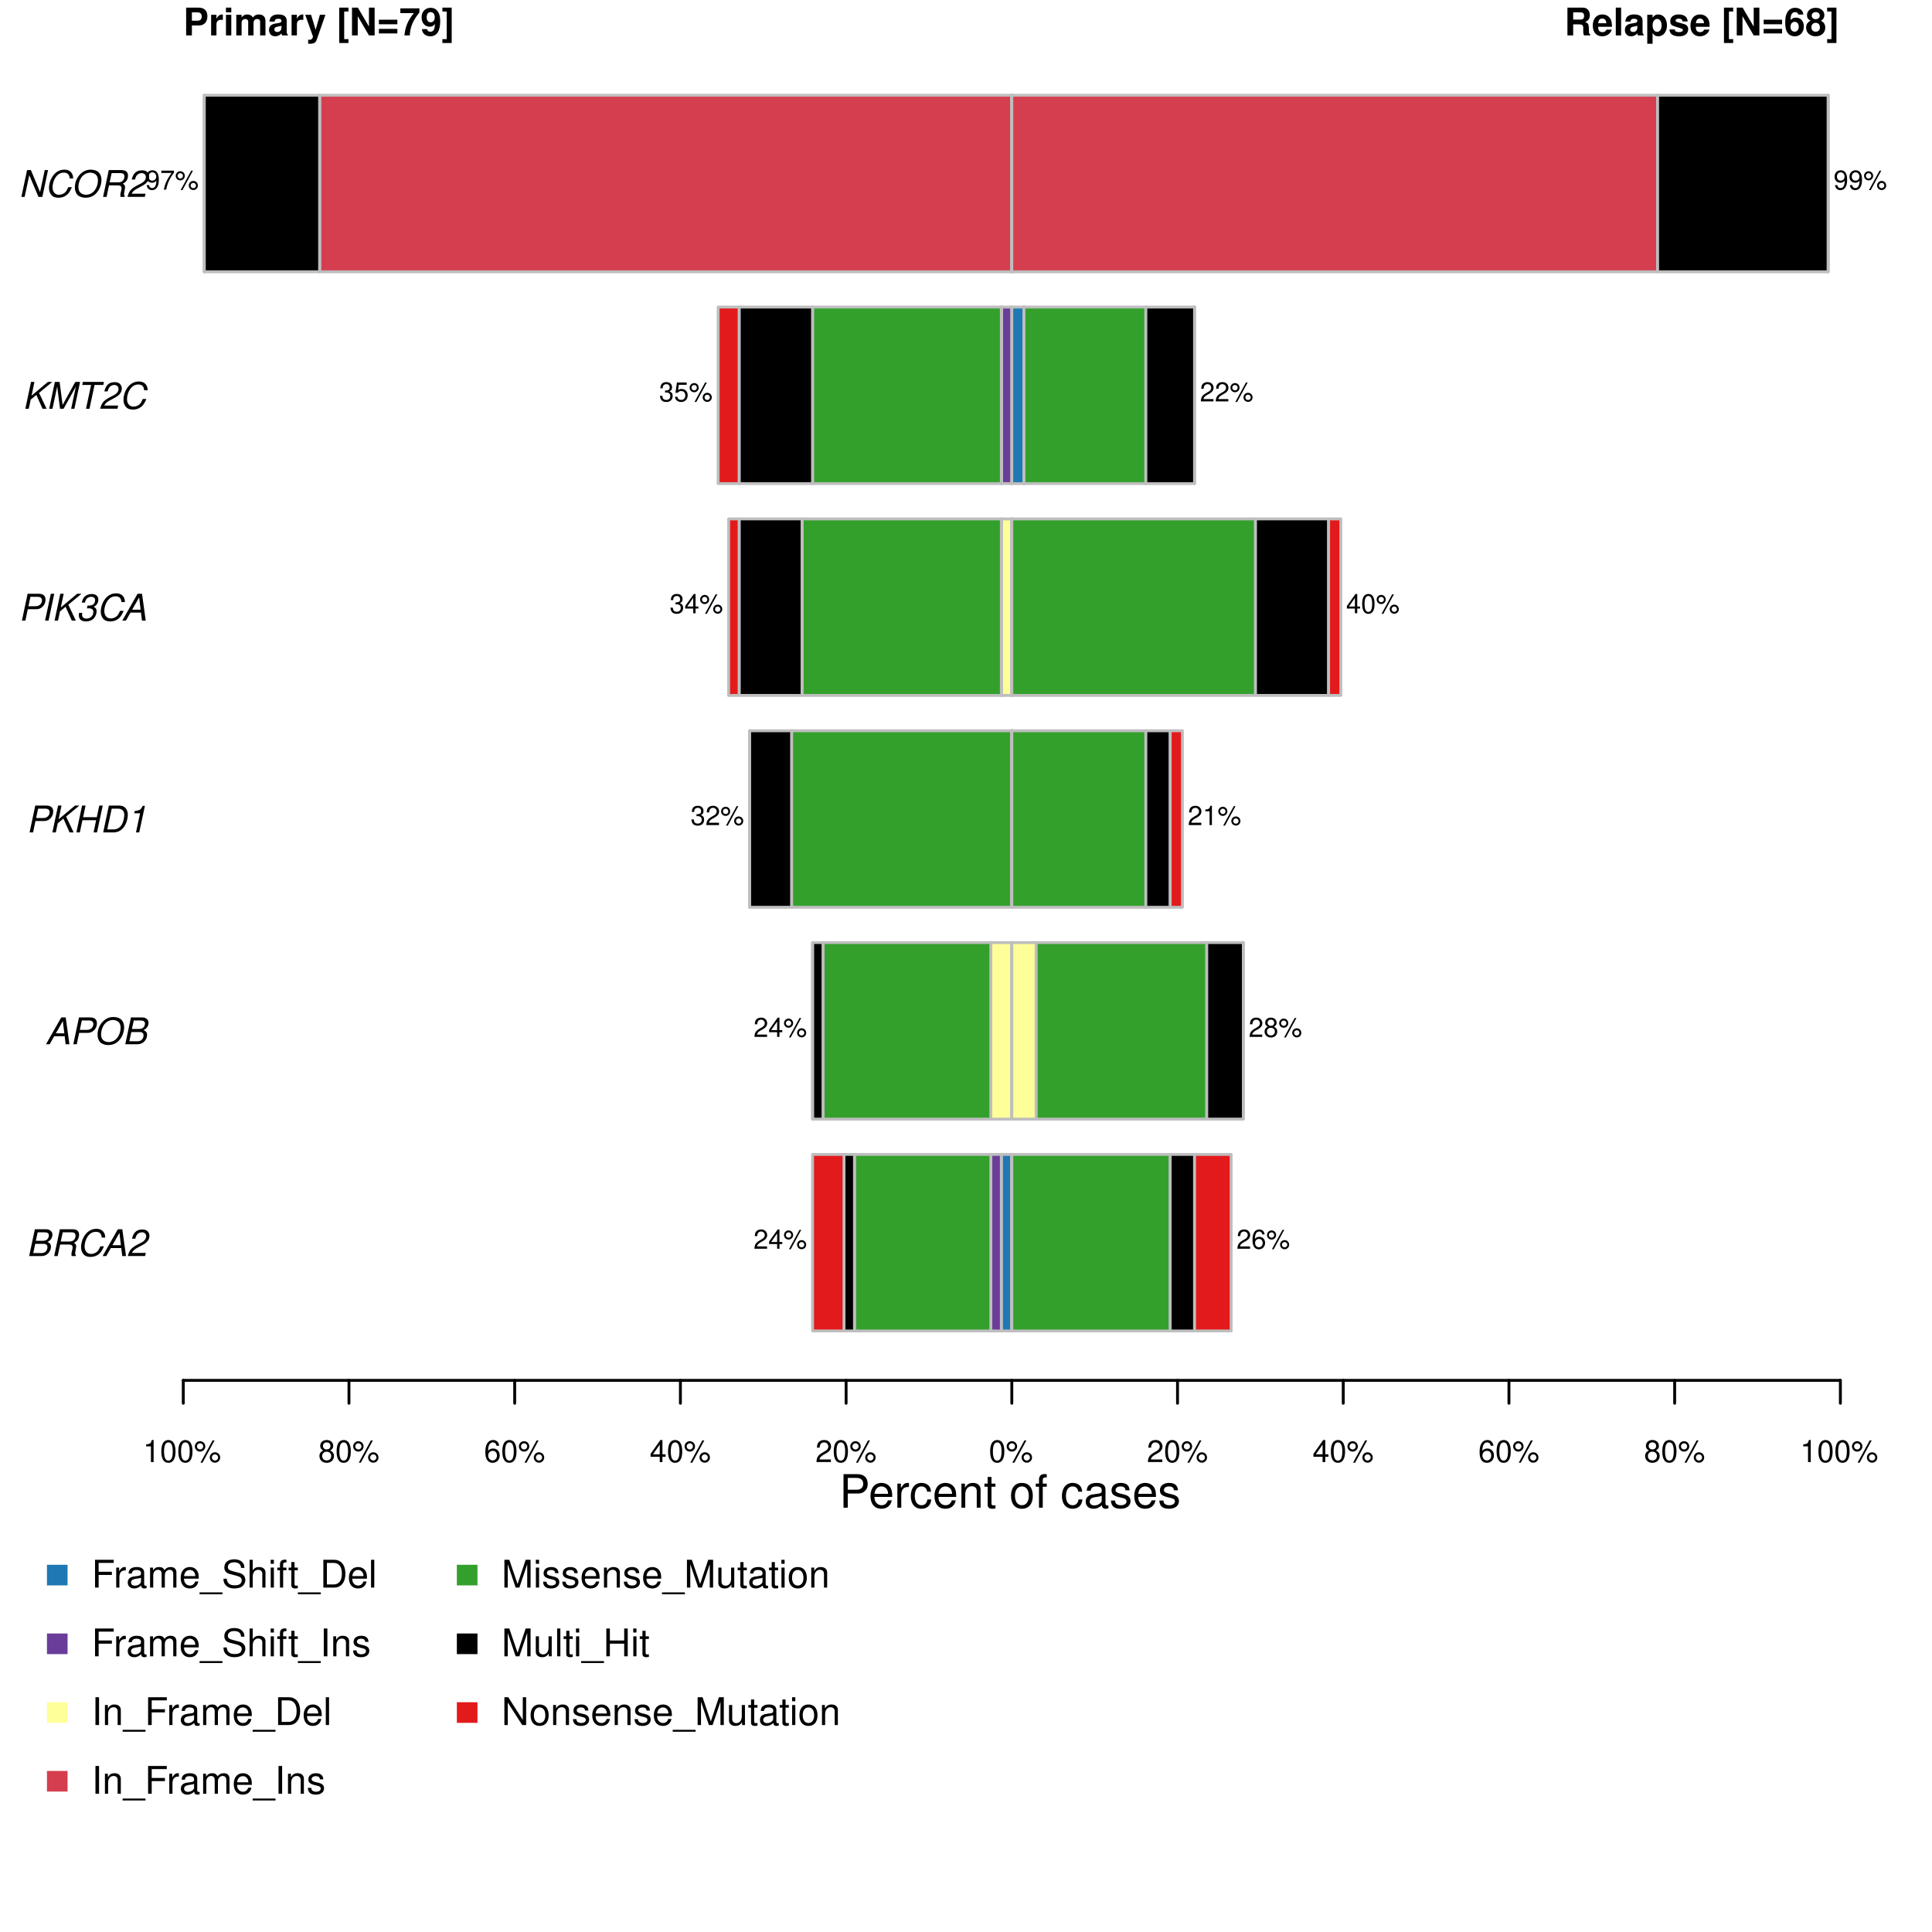 <?xml version="1.0" encoding="UTF-8"?>
<svg xmlns="http://www.w3.org/2000/svg" xmlns:xlink="http://www.w3.org/1999/xlink" width="504pt" height="504pt" viewBox="0 0 504 504" version="1.1">
<defs>
<g>
<symbol overflow="visible" id="glyph0-0">
<path style="stroke:none;" d=""/>
</symbol>
<symbol overflow="visible" id="glyph0-1">
<path style="stroke:none;" d="M 3.531 -0.609 L 0.922 -0.609 C 0.984 -1.031 1.219 -1.297 1.812 -1.656 L 2.516 -2.047 C 3.203 -2.438 3.562 -2.953 3.562 -3.562 C 3.562 -3.984 3.391 -4.375 3.094 -4.641 C 2.812 -4.906 2.453 -5.031 1.984 -5.031 C 1.359 -5.031 0.891 -4.812 0.609 -4.391 C 0.438 -4.125 0.359 -3.812 0.344 -3.297 L 0.969 -3.297 C 0.984 -3.641 1.031 -3.844 1.109 -4 C 1.266 -4.312 1.594 -4.5 1.953 -4.5 C 2.516 -4.5 2.938 -4.094 2.938 -3.547 C 2.938 -3.156 2.703 -2.797 2.266 -2.547 L 1.625 -2.172 C 0.594 -1.578 0.297 -1.109 0.234 0 L 3.531 0 Z M 3.531 -0.609 "/>
</symbol>
<symbol overflow="visible" id="glyph0-2">
<path style="stroke:none;" d="M 2.281 -1.219 L 2.281 0 L 2.891 0 L 2.891 -1.219 L 3.625 -1.219 L 3.625 -1.766 L 2.891 -1.766 L 2.891 -5.031 L 2.438 -5.031 L 0.188 -1.875 L 0.188 -1.219 Z M 2.281 -1.766 L 0.734 -1.766 L 2.281 -4 Z M 2.281 -1.766 "/>
</symbol>
<symbol overflow="visible" id="glyph0-3">
<path style="stroke:none;" d="M 1.391 -4.781 C 0.734 -4.781 0.203 -4.234 0.203 -3.578 C 0.203 -2.922 0.734 -2.391 1.391 -2.391 C 2.047 -2.391 2.578 -2.922 2.578 -3.562 C 2.578 -4.25 2.062 -4.781 1.391 -4.781 Z M 1.391 -4.281 C 1.781 -4.281 2.094 -3.969 2.094 -3.578 C 2.094 -3.188 1.781 -2.875 1.391 -2.875 C 1 -2.875 0.688 -3.188 0.688 -3.578 C 0.688 -3.969 1 -4.281 1.391 -4.281 Z M 4.25 -4.938 L 1.484 0.141 L 1.953 0.141 L 4.703 -4.938 Z M 4.797 -2.25 C 4.141 -2.25 3.609 -1.719 3.609 -1.062 C 3.609 -0.391 4.141 0.125 4.797 0.125 C 5.453 0.125 5.984 -0.391 5.984 -1.047 C 5.984 -1.719 5.469 -2.25 4.797 -2.25 Z M 4.797 -1.75 C 5.188 -1.75 5.5 -1.438 5.5 -1.047 C 5.5 -0.672 5.188 -0.359 4.797 -0.359 C 4.406 -0.359 4.094 -0.672 4.094 -1.062 C 4.094 -1.438 4.406 -1.75 4.797 -1.75 Z M 4.797 -1.75 "/>
</symbol>
<symbol overflow="visible" id="glyph0-4">
<path style="stroke:none;" d="M 1.547 -2.328 L 1.875 -2.328 C 2.547 -2.328 2.906 -2 2.906 -1.406 C 2.906 -0.766 2.516 -0.391 1.875 -0.391 C 1.203 -0.391 0.875 -0.719 0.844 -1.469 L 0.219 -1.469 C 0.25 -1.062 0.328 -0.797 0.438 -0.578 C 0.703 -0.078 1.172 0.156 1.859 0.156 C 2.875 0.156 3.531 -0.453 3.531 -1.406 C 3.531 -2.047 3.281 -2.391 2.688 -2.609 C 3.156 -2.797 3.375 -3.141 3.375 -3.656 C 3.375 -4.516 2.812 -5.031 1.875 -5.031 C 0.875 -5.031 0.344 -4.484 0.328 -3.422 L 0.938 -3.422 C 0.953 -3.719 0.969 -3.891 1.047 -4.047 C 1.188 -4.328 1.5 -4.5 1.875 -4.5 C 2.422 -4.5 2.75 -4.172 2.75 -3.625 C 2.75 -3.281 2.625 -3.062 2.359 -2.938 C 2.188 -2.875 1.969 -2.844 1.547 -2.844 Z M 1.547 -2.328 "/>
</symbol>
<symbol overflow="visible" id="glyph0-5">
<path style="stroke:none;" d="M 3.312 -4.938 L 0.766 -4.938 L 0.391 -2.25 L 0.969 -2.25 C 1.25 -2.594 1.484 -2.703 1.875 -2.703 C 2.531 -2.703 2.953 -2.266 2.953 -1.531 C 2.953 -0.812 2.531 -0.391 1.875 -0.391 C 1.328 -0.391 1 -0.656 0.859 -1.219 L 0.25 -1.219 C 0.328 -0.812 0.391 -0.609 0.547 -0.438 C 0.828 -0.062 1.328 0.156 1.875 0.156 C 2.875 0.156 3.578 -0.562 3.578 -1.609 C 3.578 -2.578 2.922 -3.25 1.984 -3.25 C 1.625 -3.25 1.359 -3.156 1.062 -2.953 L 1.266 -4.328 L 3.312 -4.328 Z M 3.312 -4.938 "/>
</symbol>
<symbol overflow="visible" id="glyph0-6">
<path style="stroke:none;" d="M 0.375 -1.156 C 0.484 -0.328 1.016 0.156 1.766 0.156 C 2.328 0.156 2.812 -0.109 3.094 -0.562 C 3.406 -1.047 3.547 -1.672 3.547 -2.578 C 3.547 -3.422 3.422 -3.969 3.125 -4.406 C 2.859 -4.828 2.422 -5.031 1.875 -5.031 C 0.938 -5.031 0.266 -4.328 0.266 -3.359 C 0.266 -2.438 0.891 -1.781 1.781 -1.781 C 2.25 -1.781 2.594 -1.938 2.906 -2.328 C 2.906 -1.078 2.516 -0.391 1.812 -0.391 C 1.375 -0.391 1.078 -0.656 0.984 -1.156 Z M 1.875 -4.5 C 2.453 -4.5 2.875 -4.016 2.875 -3.375 C 2.875 -2.75 2.453 -2.328 1.859 -2.328 C 1.266 -2.328 0.891 -2.734 0.891 -3.406 C 0.891 -4.047 1.297 -4.5 1.875 -4.5 Z M 1.875 -4.5 "/>
</symbol>
<symbol overflow="visible" id="glyph0-7">
<path style="stroke:none;" d="M 3.625 -4.938 L 0.328 -4.938 L 0.328 -4.328 L 2.984 -4.328 C 1.812 -2.656 1.328 -1.625 0.969 0 L 1.609 0 C 1.891 -1.578 2.516 -2.938 3.625 -4.422 Z M 3.625 -4.938 "/>
</symbol>
<symbol overflow="visible" id="glyph0-8">
<path style="stroke:none;" d="M 3.469 -3.734 C 3.359 -4.547 2.828 -5.031 2.062 -5.031 C 1.531 -5.031 1.031 -4.781 0.75 -4.328 C 0.438 -3.828 0.297 -3.219 0.297 -2.297 C 0.297 -1.453 0.422 -0.906 0.719 -0.469 C 0.984 -0.062 1.422 0.156 1.953 0.156 C 2.906 0.156 3.578 -0.547 3.578 -1.531 C 3.578 -2.453 2.953 -3.109 2.062 -3.109 C 1.578 -3.109 1.188 -2.922 0.922 -2.562 C 0.938 -3.812 1.328 -4.5 2.031 -4.5 C 2.453 -4.5 2.766 -4.219 2.859 -3.734 Z M 1.984 -2.562 C 2.578 -2.562 2.953 -2.141 2.953 -1.484 C 2.953 -0.844 2.531 -0.391 1.969 -0.391 C 1.391 -0.391 0.969 -0.859 0.969 -1.5 C 0.969 -2.125 1.375 -2.562 1.984 -2.562 Z M 1.984 -2.562 "/>
</symbol>
<symbol overflow="visible" id="glyph0-9">
<path style="stroke:none;" d="M 2.719 -2.656 C 3.234 -2.969 3.406 -3.219 3.406 -3.688 C 3.406 -4.484 2.797 -5.031 1.922 -5.031 C 1.047 -5.031 0.438 -4.484 0.438 -3.703 C 0.438 -3.219 0.594 -2.969 1.094 -2.656 C 0.531 -2.375 0.266 -1.953 0.266 -1.406 C 0.266 -0.484 0.938 0.156 1.922 0.156 C 2.891 0.156 3.578 -0.484 3.578 -1.406 C 3.578 -1.953 3.297 -2.375 2.719 -2.656 Z M 1.922 -4.5 C 2.438 -4.5 2.781 -4.188 2.781 -3.672 C 2.781 -3.203 2.438 -2.891 1.922 -2.891 C 1.391 -2.891 1.062 -3.203 1.062 -3.688 C 1.062 -4.188 1.391 -4.5 1.922 -4.5 Z M 1.922 -2.375 C 2.531 -2.375 2.953 -1.969 2.953 -1.391 C 2.953 -0.781 2.531 -0.391 1.906 -0.391 C 1.297 -0.391 0.891 -0.797 0.891 -1.375 C 0.891 -1.984 1.297 -2.375 1.922 -2.375 Z M 1.922 -2.375 "/>
</symbol>
<symbol overflow="visible" id="glyph0-10">
<path style="stroke:none;" d="M 1.812 -3.594 L 1.812 0 L 2.422 0 L 2.422 -5.031 L 2.016 -5.031 C 1.797 -4.266 1.656 -4.156 0.703 -4.031 L 0.703 -3.594 Z M 1.812 -3.594 "/>
</symbol>
<symbol overflow="visible" id="glyph0-11">
<path style="stroke:none;" d="M 1.922 -5.031 C 1.453 -5.031 1.031 -4.828 0.781 -4.484 C 0.453 -4.047 0.297 -3.375 0.297 -2.438 C 0.297 -0.734 0.859 0.156 1.922 0.156 C 2.969 0.156 3.531 -0.734 3.531 -2.391 C 3.531 -3.375 3.375 -4.031 3.047 -4.484 C 2.797 -4.844 2.391 -5.031 1.922 -5.031 Z M 1.922 -4.5 C 2.578 -4.5 2.906 -3.812 2.906 -2.453 C 2.906 -1.016 2.578 -0.344 1.906 -0.344 C 1.25 -0.344 0.922 -1.047 0.922 -2.438 C 0.922 -3.812 1.25 -4.5 1.922 -4.5 Z M 1.922 -4.5 "/>
</symbol>
<symbol overflow="visible" id="glyph1-0">
<path style="stroke:none;" d=""/>
</symbol>
<symbol overflow="visible" id="glyph1-1">
<path style="stroke:none;" d="M 2.062 -4.109 L 2.062 0 L 2.766 0 L 2.766 -5.766 L 2.297 -5.766 C 2.062 -4.875 1.891 -4.75 0.812 -4.609 L 0.812 -4.109 Z M 2.062 -4.109 "/>
</symbol>
<symbol overflow="visible" id="glyph1-2">
<path style="stroke:none;" d="M 2.188 -5.766 C 1.672 -5.766 1.188 -5.516 0.891 -5.125 C 0.531 -4.625 0.344 -3.859 0.344 -2.781 C 0.344 -0.844 0.984 0.188 2.188 0.188 C 3.391 0.188 4.047 -0.844 4.047 -2.734 C 4.047 -3.859 3.859 -4.609 3.484 -5.125 C 3.203 -5.531 2.719 -5.766 2.188 -5.766 Z M 2.188 -5.141 C 2.953 -5.141 3.328 -4.359 3.328 -2.812 C 3.328 -1.156 2.953 -0.391 2.172 -0.391 C 1.438 -0.391 1.062 -1.188 1.062 -2.781 C 1.062 -4.359 1.438 -5.141 2.188 -5.141 Z M 2.188 -5.141 "/>
</symbol>
<symbol overflow="visible" id="glyph1-3">
<path style="stroke:none;" d="M 1.578 -5.453 C 0.844 -5.453 0.234 -4.844 0.234 -4.094 C 0.234 -3.344 0.844 -2.734 1.594 -2.734 C 2.328 -2.734 2.953 -3.344 2.953 -4.078 C 2.953 -4.859 2.344 -5.453 1.578 -5.453 Z M 1.578 -4.906 C 2.047 -4.906 2.406 -4.547 2.406 -4.094 C 2.406 -3.656 2.031 -3.297 1.594 -3.297 C 1.141 -3.297 0.781 -3.656 0.781 -4.094 C 0.781 -4.547 1.141 -4.906 1.578 -4.906 Z M 4.859 -5.656 L 1.703 0.156 L 2.234 0.156 L 5.375 -5.656 Z M 5.484 -2.562 C 4.734 -2.562 4.125 -1.953 4.125 -1.219 C 4.125 -0.453 4.734 0.156 5.484 0.156 C 6.234 0.156 6.844 -0.453 6.844 -1.188 C 6.844 -1.953 6.25 -2.562 5.484 -2.562 Z M 5.484 -2.016 C 5.938 -2.016 6.297 -1.656 6.297 -1.188 C 6.297 -0.766 5.922 -0.406 5.484 -0.406 C 5.031 -0.406 4.672 -0.766 4.672 -1.219 C 4.672 -1.656 5.031 -2.016 5.484 -2.016 Z M 5.484 -2.016 "/>
</symbol>
<symbol overflow="visible" id="glyph1-4">
<path style="stroke:none;" d="M 3.109 -3.031 C 3.703 -3.391 3.891 -3.688 3.891 -4.219 C 3.891 -5.125 3.203 -5.766 2.188 -5.766 C 1.188 -5.766 0.5 -5.125 0.5 -4.234 C 0.5 -3.688 0.672 -3.406 1.266 -3.031 C 0.609 -2.703 0.297 -2.234 0.297 -1.609 C 0.297 -0.547 1.062 0.188 2.188 0.188 C 3.312 0.188 4.094 -0.547 4.094 -1.609 C 4.094 -2.234 3.766 -2.703 3.109 -3.031 Z M 2.188 -5.141 C 2.781 -5.141 3.172 -4.781 3.172 -4.203 C 3.172 -3.672 2.781 -3.312 2.188 -3.312 C 1.594 -3.312 1.219 -3.672 1.219 -4.219 C 1.219 -4.781 1.594 -5.141 2.188 -5.141 Z M 2.188 -2.719 C 2.891 -2.719 3.375 -2.25 3.375 -1.578 C 3.375 -0.891 2.906 -0.438 2.172 -0.438 C 1.484 -0.438 1.016 -0.906 1.016 -1.578 C 1.016 -2.266 1.484 -2.719 2.188 -2.719 Z M 2.188 -2.719 "/>
</symbol>
<symbol overflow="visible" id="glyph1-5">
<path style="stroke:none;" d="M 3.969 -4.266 C 3.828 -5.203 3.234 -5.766 2.359 -5.766 C 1.75 -5.766 1.188 -5.453 0.859 -4.938 C 0.5 -4.375 0.344 -3.672 0.344 -2.625 C 0.344 -1.656 0.484 -1.047 0.828 -0.531 C 1.125 -0.062 1.625 0.188 2.234 0.188 C 3.312 0.188 4.094 -0.625 4.094 -1.75 C 4.094 -2.812 3.375 -3.547 2.359 -3.547 C 1.797 -3.547 1.359 -3.344 1.062 -2.922 C 1.062 -4.344 1.516 -5.141 2.312 -5.141 C 2.812 -5.141 3.156 -4.828 3.266 -4.266 Z M 2.266 -2.938 C 2.953 -2.938 3.375 -2.453 3.375 -1.688 C 3.375 -0.969 2.891 -0.438 2.25 -0.438 C 1.594 -0.438 1.094 -0.984 1.094 -1.719 C 1.094 -2.438 1.578 -2.938 2.266 -2.938 Z M 2.266 -2.938 "/>
</symbol>
<symbol overflow="visible" id="glyph1-6">
<path style="stroke:none;" d="M 2.609 -1.391 L 2.609 0 L 3.312 0 L 3.312 -1.391 L 4.141 -1.391 L 4.141 -2.031 L 3.312 -2.031 L 3.312 -5.766 L 2.781 -5.766 L 0.219 -2.141 L 0.219 -1.391 Z M 2.609 -2.031 L 0.844 -2.031 L 2.609 -4.562 Z M 2.609 -2.031 "/>
</symbol>
<symbol overflow="visible" id="glyph1-7">
<path style="stroke:none;" d="M 4.031 -0.688 L 1.062 -0.688 C 1.125 -1.172 1.391 -1.469 2.078 -1.891 L 2.875 -2.344 C 3.672 -2.781 4.078 -3.375 4.078 -4.078 C 4.078 -4.562 3.875 -5 3.547 -5.312 C 3.219 -5.625 2.797 -5.766 2.266 -5.766 C 1.547 -5.766 1.016 -5.5 0.703 -5.016 C 0.5 -4.703 0.422 -4.344 0.391 -3.766 L 1.094 -3.766 C 1.125 -4.156 1.172 -4.391 1.266 -4.578 C 1.453 -4.938 1.812 -5.141 2.234 -5.141 C 2.875 -5.141 3.359 -4.688 3.359 -4.062 C 3.359 -3.609 3.094 -3.203 2.594 -2.922 L 1.859 -2.484 C 0.672 -1.812 0.328 -1.266 0.266 -0.016 L 4.031 -0.016 Z M 4.031 -0.688 "/>
</symbol>
<symbol overflow="visible" id="glyph2-0">
<path style="stroke:none;" d=""/>
</symbol>
<symbol overflow="visible" id="glyph2-1">
<path style="stroke:none;" d="M 0.766 0 L 3.922 0 C 4.703 0 5.328 -0.266 5.828 -0.828 C 6.234 -1.297 6.453 -1.859 6.453 -2.469 C 6.453 -3.062 6.188 -3.391 5.516 -3.688 C 6.359 -4.062 6.828 -4.75 6.828 -5.609 C 6.828 -5.984 6.719 -6.25 6.469 -6.5 C 6.156 -6.844 5.75 -7 5.078 -7 L 2.25 -7 Z M 2.5 -3.984 L 2.984 -6.203 L 4.703 -6.203 C 5.531 -6.203 5.906 -5.953 5.906 -5.375 C 5.906 -5.031 5.766 -4.688 5.531 -4.422 C 5.25 -4.109 4.875 -3.984 4.234 -3.984 Z M 1.828 -0.781 L 2.344 -3.188 L 4.516 -3.188 C 5.172 -3.188 5.531 -2.891 5.531 -2.328 C 5.531 -1.953 5.422 -1.625 5.203 -1.328 C 4.906 -0.953 4.531 -0.781 4 -0.781 Z M 1.828 -0.781 "/>
</symbol>
<symbol overflow="visible" id="glyph2-2">
<path style="stroke:none;" d="M 2.438 -3.016 L 4.734 -3.016 C 5.359 -3.016 5.703 -2.766 5.703 -2.297 C 5.703 -2.125 5.672 -1.922 5.625 -1.719 C 5.391 -0.766 5.391 -0.766 5.391 -0.453 C 5.391 -0.297 5.406 -0.188 5.438 0 L 6.516 0 L 6.562 -0.219 C 6.438 -0.328 6.359 -0.516 6.359 -0.734 C 6.359 -0.828 6.375 -1 6.422 -1.203 C 6.594 -2.219 6.625 -2.344 6.625 -2.531 C 6.625 -2.969 6.5 -3.156 6.047 -3.453 C 6.422 -3.672 6.578 -3.766 6.75 -3.922 C 7.125 -4.281 7.391 -4.922 7.391 -5.516 C 7.391 -6.531 6.828 -7 5.609 -7 L 2.375 -7 L 0.891 0 L 1.797 0 Z M 2.594 -3.797 L 3.125 -6.203 L 5.328 -6.203 C 5.828 -6.203 6.078 -6.141 6.266 -5.938 C 6.391 -5.797 6.469 -5.578 6.469 -5.359 C 6.469 -4.984 6.328 -4.578 6.125 -4.312 C 5.844 -3.969 5.438 -3.797 4.812 -3.797 Z M 2.594 -3.797 "/>
</symbol>
<symbol overflow="visible" id="glyph2-3">
<path style="stroke:none;" d="M 7.391 -4.828 C 7.359 -5.391 7.266 -5.75 7.078 -6.078 C 6.688 -6.75 6.016 -7.109 5.109 -7.109 C 3.984 -7.109 3.047 -6.656 2.297 -5.75 C 1.547 -4.844 1.078 -3.531 1.078 -2.328 C 1.078 -1.656 1.266 -1.047 1.625 -0.594 C 2.062 -0.031 2.672 0.219 3.516 0.219 C 4.531 0.219 5.422 -0.156 6.047 -0.828 C 6.422 -1.25 6.719 -1.781 7.047 -2.547 L 6.109 -2.547 C 5.875 -2 5.719 -1.719 5.547 -1.484 C 5.141 -0.906 4.406 -0.562 3.656 -0.562 C 2.656 -0.562 2 -1.328 2 -2.5 C 2 -3.375 2.281 -4.328 2.766 -5.062 C 3.359 -5.922 4.062 -6.328 4.938 -6.328 C 5.906 -6.328 6.391 -5.859 6.469 -4.828 Z M 7.391 -4.828 "/>
</symbol>
<symbol overflow="visible" id="glyph2-4">
<path style="stroke:none;" d="M 5.031 -2.094 L 5.281 0 L 6.266 0 L 5.297 -7 L 4.141 -7 L 0.156 0 L 1.109 0 L 2.297 -2.094 Z M 4.938 -2.844 L 2.719 -2.844 L 4.547 -6.047 Z M 4.938 -2.844 "/>
</symbol>
<symbol overflow="visible" id="glyph2-5">
<path style="stroke:none;" d="M 5.031 -0.828 L 1.406 -0.828 C 1.578 -1.312 2.109 -1.812 2.984 -2.25 L 4.062 -2.828 C 5.344 -3.484 5.969 -4.281 5.969 -5.266 C 5.969 -5.703 5.828 -6.109 5.562 -6.391 C 5.25 -6.766 4.781 -6.938 4.141 -6.938 C 2.656 -6.938 1.812 -6.188 1.422 -4.531 L 2.281 -4.531 C 2.391 -4.969 2.5 -5.266 2.672 -5.516 C 2.969 -5.953 3.469 -6.203 4.016 -6.203 C 4.688 -6.203 5.125 -5.781 5.125 -5.156 C 5.125 -4.516 4.656 -3.922 3.859 -3.516 L 2.859 -3 C 1.188 -2.094 0.766 -1.578 0.328 -0.016 L 4.844 -0.016 Z M 5.031 -0.828 "/>
</symbol>
<symbol overflow="visible" id="glyph2-6">
<path style="stroke:none;" d="M 2.406 -2.969 L 4.594 -2.969 C 5.203 -2.969 5.656 -3.125 6.078 -3.469 C 6.688 -3.938 7.031 -4.672 7.031 -5.453 C 7.031 -6.469 6.438 -7 5.25 -7 L 2.359 -7 L 0.875 0 L 1.781 0 Z M 2.578 -3.75 L 3.094 -6.203 L 4.953 -6.203 C 5.703 -6.203 6.109 -5.875 6.109 -5.281 C 6.109 -4.938 6 -4.625 5.781 -4.344 C 5.453 -3.938 5.047 -3.75 4.438 -3.75 Z M 2.578 -3.75 "/>
</symbol>
<symbol overflow="visible" id="glyph2-7">
<path style="stroke:none;" d="M 5.156 -7.109 C 4.062 -7.109 3.141 -6.703 2.359 -5.891 C 1.5 -5.016 1 -3.75 1 -2.516 C 1 -1.688 1.25 -0.953 1.703 -0.516 C 2.156 -0.062 2.938 0.219 3.75 0.219 C 4.656 0.219 5.469 -0.031 6.094 -0.516 C 7.219 -1.375 7.938 -2.938 7.938 -4.453 C 7.938 -5.203 7.672 -5.938 7.25 -6.375 C 6.781 -6.844 6.031 -7.109 5.156 -7.109 Z M 5.031 -6.328 C 5.688 -6.328 6.297 -6.062 6.625 -5.641 C 6.891 -5.312 7.016 -4.859 7.016 -4.281 C 7.016 -3.391 6.719 -2.469 6.219 -1.781 C 5.656 -1 4.812 -0.562 3.875 -0.562 C 3.25 -0.562 2.641 -0.828 2.312 -1.25 C 2.047 -1.578 1.922 -2.031 1.922 -2.594 C 1.922 -3.484 2.219 -4.406 2.719 -5.125 C 3.281 -5.875 4.141 -6.328 5.031 -6.328 Z M 5.031 -6.328 "/>
</symbol>
<symbol overflow="visible" id="glyph2-8">
<path style="stroke:none;" d="M 2.172 -2.391 L 3.641 -3.609 L 5.25 0 L 6.312 0 L 4.344 -4.141 L 7.797 -7 L 6.656 -7 L 2.391 -3.422 L 3.141 -7 L 2.25 -7 L 0.766 0 L 1.656 0 Z M 2.172 -2.391 "/>
</symbol>
<symbol overflow="visible" id="glyph2-9">
<path style="stroke:none;" d="M 5.953 -3.188 L 5.281 0 L 6.172 0 L 7.672 -7 L 6.766 -7 L 6.125 -3.969 L 2.547 -3.969 L 3.188 -7 L 2.281 -7 L 0.797 0 L 1.703 0 L 2.375 -3.188 Z M 5.953 -3.188 "/>
</symbol>
<symbol overflow="visible" id="glyph2-10">
<path style="stroke:none;" d="M 0.859 0 L 3.562 0 C 4.594 0 5.469 -0.438 6.172 -1.281 C 6.828 -2.094 7.281 -3.484 7.281 -4.688 C 7.281 -5.375 7 -6.094 6.547 -6.5 C 6.172 -6.828 5.672 -7 5.047 -7 L 2.344 -7 Z M 1.922 -0.781 L 3.078 -6.203 L 4.719 -6.203 C 5.75 -6.203 6.359 -5.609 6.359 -4.609 C 6.359 -3.719 6.062 -2.578 5.672 -1.969 C 5.188 -1.203 4.438 -0.781 3.562 -0.781 Z M 1.922 -0.781 "/>
</symbol>
<symbol overflow="visible" id="glyph2-11">
<path style="stroke:none;" d="M 3.547 -4.984 L 2.484 0 L 3.328 0 L 4.812 -6.938 L 4.25 -6.938 C 3.734 -5.906 3.531 -5.781 2.156 -5.578 L 2.031 -4.984 Z M 3.547 -4.984 "/>
</symbol>
<symbol overflow="visible" id="glyph2-12">
<path style="stroke:none;" d="M 3.344 -7 L 2.453 -7 L 0.953 0 L 1.859 0 Z M 3.344 -7 "/>
</symbol>
<symbol overflow="visible" id="glyph2-13">
<path style="stroke:none;" d="M 2.797 -3.188 C 3 -3.203 3.094 -3.203 3.234 -3.203 C 4.031 -3.203 4.484 -2.875 4.484 -2.312 C 4.484 -1.25 3.734 -0.516 2.672 -0.516 C 1.969 -0.516 1.531 -0.906 1.531 -1.5 C 1.531 -1.656 1.547 -1.766 1.578 -2.016 L 0.734 -2.016 C 0.703 -1.719 0.688 -1.578 0.688 -1.406 C 0.688 -0.359 1.344 0.219 2.531 0.219 C 3.391 0.219 4.125 -0.078 4.625 -0.625 C 5.062 -1.109 5.328 -1.797 5.328 -2.438 C 5.328 -3 5.125 -3.312 4.594 -3.594 C 5.406 -4.062 5.781 -4.641 5.781 -5.5 C 5.781 -6.375 5.094 -6.938 4.031 -6.938 C 3.25 -6.938 2.562 -6.656 2.094 -6.109 C 1.812 -5.781 1.641 -5.406 1.453 -4.703 L 2.297 -4.703 C 2.391 -5.141 2.484 -5.375 2.625 -5.578 C 2.922 -5.984 3.375 -6.203 3.922 -6.203 C 4.547 -6.203 4.938 -5.875 4.938 -5.359 C 4.938 -4.969 4.812 -4.594 4.609 -4.359 C 4.344 -4.062 3.844 -3.906 3.125 -3.906 L 2.953 -3.906 Z M 2.797 -3.188 "/>
</symbol>
<symbol overflow="visible" id="glyph2-14">
<path style="stroke:none;" d="M 4.484 0 L 7.688 -5.797 L 6.453 0 L 7.297 0 L 8.781 -7 L 7.531 -7 L 4.219 -0.984 L 3.438 -7 L 2.203 -7 L 0.719 0 L 1.578 0 L 2.812 -5.797 L 3.547 0 Z M 4.484 0 "/>
</symbol>
<symbol overflow="visible" id="glyph2-15">
<path style="stroke:none;" d="M 4.734 -6.203 L 7.016 -6.203 L 7.172 -7 L 1.672 -7 L 1.516 -6.203 L 3.828 -6.203 L 2.5 0 L 3.406 0 Z M 4.734 -6.203 "/>
</symbol>
<symbol overflow="visible" id="glyph2-16">
<path style="stroke:none;" d="M 7.688 -7 L 6.828 -7 L 5.609 -1.25 L 3.219 -7 L 2.219 -7 L 0.734 0 L 1.578 0 L 2.797 -5.672 L 5.188 0 L 6.203 0 Z M 7.688 -7 "/>
</symbol>
<symbol overflow="visible" id="glyph3-0">
<path style="stroke:none;" d=""/>
</symbol>
<symbol overflow="visible" id="glyph3-1">
<path style="stroke:none;" d="M 2.203 -3.703 L 4.953 -3.703 C 5.641 -3.703 6.188 -3.906 6.641 -4.328 C 7.172 -4.812 7.406 -5.375 7.406 -6.188 C 7.406 -7.828 6.438 -8.75 4.703 -8.75 L 1.094 -8.75 L 1.094 0 L 2.203 0 Z M 2.203 -4.688 L 2.203 -7.766 L 4.531 -7.766 C 5.609 -7.766 6.234 -7.188 6.234 -6.234 C 6.234 -5.266 5.609 -4.688 4.531 -4.688 Z M 2.203 -4.688 "/>
</symbol>
<symbol overflow="visible" id="glyph3-2">
<path style="stroke:none;" d="M 6.156 -2.812 C 6.156 -3.766 6.078 -4.344 5.906 -4.812 C 5.5 -5.844 4.531 -6.469 3.359 -6.469 C 1.609 -6.469 0.484 -5.141 0.484 -3.062 C 0.484 -0.984 1.562 0.281 3.344 0.281 C 4.781 0.281 5.766 -0.547 6.031 -1.906 L 5.016 -1.906 C 4.734 -1.078 4.172 -0.641 3.375 -0.641 C 2.734 -0.641 2.203 -0.938 1.859 -1.469 C 1.625 -1.828 1.531 -2.188 1.531 -2.812 Z M 1.547 -3.625 C 1.625 -4.781 2.344 -5.547 3.344 -5.547 C 4.375 -5.547 5.078 -4.75 5.078 -3.625 Z M 1.547 -3.625 "/>
</symbol>
<symbol overflow="visible" id="glyph3-3">
<path style="stroke:none;" d="M 0.828 -6.281 L 0.828 0 L 1.844 0 L 1.844 -3.266 C 1.844 -4.781 2.469 -5.453 3.859 -5.406 L 3.859 -6.438 C 3.688 -6.453 3.594 -6.469 3.469 -6.469 C 2.812 -6.469 2.328 -6.078 1.75 -5.141 L 1.75 -6.281 Z M 0.828 -6.281 "/>
</symbol>
<symbol overflow="visible" id="glyph3-4">
<path style="stroke:none;" d="M 5.656 -4.172 C 5.609 -4.781 5.469 -5.188 5.234 -5.531 C 4.797 -6.125 4.047 -6.469 3.172 -6.469 C 1.469 -6.469 0.375 -5.125 0.375 -3.031 C 0.375 -1.016 1.453 0.281 3.156 0.281 C 4.656 0.281 5.609 -0.625 5.719 -2.156 L 4.719 -2.156 C 4.547 -1.156 4.031 -0.641 3.188 -0.641 C 2.078 -0.641 1.422 -1.547 1.422 -3.031 C 1.422 -4.609 2.062 -5.547 3.156 -5.547 C 4 -5.547 4.531 -5.047 4.641 -4.172 Z M 5.656 -4.172 "/>
</symbol>
<symbol overflow="visible" id="glyph3-5">
<path style="stroke:none;" d="M 0.844 -6.281 L 0.844 0 L 1.844 0 L 1.844 -3.469 C 1.844 -4.75 2.516 -5.594 3.547 -5.594 C 4.344 -5.594 4.844 -5.109 4.844 -4.359 L 4.844 0 L 5.844 0 L 5.844 -4.75 C 5.844 -5.797 5.062 -6.469 3.859 -6.469 C 2.922 -6.469 2.312 -6.109 1.766 -5.234 L 1.766 -6.281 Z M 0.844 -6.281 "/>
</symbol>
<symbol overflow="visible" id="glyph3-6">
<path style="stroke:none;" d="M 3.047 -6.281 L 2.016 -6.281 L 2.016 -8.016 L 1.016 -8.016 L 1.016 -6.281 L 0.172 -6.281 L 0.172 -5.469 L 1.016 -5.469 L 1.016 -0.719 C 1.016 -0.078 1.453 0.281 2.234 0.281 C 2.5 0.281 2.719 0.25 3.047 0.188 L 3.047 -0.641 C 2.906 -0.609 2.766 -0.594 2.562 -0.594 C 2.141 -0.594 2.016 -0.719 2.016 -1.156 L 2.016 -5.469 L 3.047 -5.469 Z M 3.047 -6.281 "/>
</symbol>
<symbol overflow="visible" id="glyph3-7">
<path style="stroke:none;" d=""/>
</symbol>
<symbol overflow="visible" id="glyph3-8">
<path style="stroke:none;" d="M 3.266 -6.469 C 1.484 -6.469 0.438 -5.203 0.438 -3.094 C 0.438 -0.969 1.484 0.281 3.281 0.281 C 5.047 0.281 6.125 -0.984 6.125 -3.047 C 6.125 -5.234 5.094 -6.469 3.266 -6.469 Z M 3.281 -5.547 C 4.406 -5.547 5.078 -4.625 5.078 -3.062 C 5.078 -1.578 4.375 -0.641 3.281 -0.641 C 2.156 -0.641 1.469 -1.578 1.469 -3.094 C 1.469 -4.625 2.156 -5.547 3.281 -5.547 Z M 3.281 -5.547 "/>
</symbol>
<symbol overflow="visible" id="glyph3-9">
<path style="stroke:none;" d="M 3.094 -6.281 L 2.047 -6.281 L 2.047 -7.266 C 2.047 -7.688 2.281 -7.906 2.75 -7.906 C 2.828 -7.906 2.875 -7.906 3.094 -7.891 L 3.094 -8.719 C 2.875 -8.766 2.734 -8.781 2.531 -8.781 C 1.609 -8.781 1.062 -8.25 1.062 -7.359 L 1.062 -6.281 L 0.219 -6.281 L 0.219 -5.469 L 1.062 -5.469 L 1.062 0 L 2.047 0 L 2.047 -5.469 L 3.094 -5.469 Z M 3.094 -6.281 "/>
</symbol>
<symbol overflow="visible" id="glyph3-10">
<path style="stroke:none;" d="M 6.422 -0.594 C 6.312 -0.562 6.266 -0.562 6.203 -0.562 C 5.859 -0.562 5.656 -0.75 5.656 -1.062 L 5.656 -4.75 C 5.656 -5.875 4.844 -6.469 3.297 -6.469 C 2.375 -6.469 1.641 -6.203 1.219 -5.734 C 0.922 -5.406 0.797 -5.047 0.781 -4.422 L 1.781 -4.422 C 1.875 -5.203 2.328 -5.547 3.266 -5.547 C 4.172 -5.547 4.672 -5.203 4.672 -4.609 L 4.672 -4.344 C 4.656 -3.906 4.438 -3.75 3.625 -3.641 C 2.203 -3.469 1.984 -3.422 1.609 -3.266 C 0.875 -2.953 0.5 -2.406 0.5 -1.578 C 0.5 -0.438 1.297 0.281 2.562 0.281 C 3.359 0.281 4 0 4.703 -0.641 C 4.781 0 5.094 0.281 5.734 0.281 C 5.953 0.281 6.078 0.25 6.422 0.172 Z M 4.672 -1.984 C 4.672 -1.641 4.578 -1.438 4.266 -1.156 C 3.859 -0.797 3.375 -0.594 2.781 -0.594 C 2 -0.594 1.547 -0.969 1.547 -1.609 C 1.547 -2.266 1.984 -2.609 3.062 -2.766 C 4.125 -2.906 4.328 -2.953 4.672 -3.109 Z M 4.672 -1.984 "/>
</symbol>
<symbol overflow="visible" id="glyph3-11">
<path style="stroke:none;" d="M 5.25 -4.531 C 5.25 -5.766 4.422 -6.469 2.969 -6.469 C 1.516 -6.469 0.562 -5.719 0.562 -4.547 C 0.562 -3.562 1.062 -3.094 2.562 -2.734 L 3.484 -2.516 C 4.188 -2.344 4.469 -2.094 4.469 -1.641 C 4.469 -1.047 3.875 -0.641 3 -0.641 C 2.453 -0.641 2 -0.797 1.75 -1.062 C 1.594 -1.25 1.531 -1.422 1.469 -1.875 L 0.406 -1.875 C 0.453 -0.422 1.266 0.281 2.922 0.281 C 4.5 0.281 5.516 -0.5 5.516 -1.719 C 5.516 -2.656 4.984 -3.172 3.734 -3.469 L 2.766 -3.703 C 1.953 -3.891 1.609 -4.156 1.609 -4.594 C 1.609 -5.188 2.125 -5.547 2.938 -5.547 C 3.75 -5.547 4.172 -5.203 4.203 -4.531 Z M 5.25 -4.531 "/>
</symbol>
<symbol overflow="visible" id="glyph4-0">
<path style="stroke:none;" d=""/>
</symbol>
<symbol overflow="visible" id="glyph4-1">
<path style="stroke:none;" d="M 2.25 -2.594 L 4.109 -2.594 C 5.438 -2.594 6.297 -3.531 6.297 -5 C 6.297 -6.453 5.469 -7.25 3.969 -7.25 L 0.75 -7.25 L 0.75 0 L 2.25 0 Z M 2.25 -3.828 L 2.25 -6.016 L 3.641 -6.016 C 4.438 -6.016 4.812 -5.656 4.812 -4.922 C 4.812 -4.188 4.438 -3.828 3.641 -3.828 Z M 2.25 -3.828 "/>
</symbol>
<symbol overflow="visible" id="glyph4-2">
<path style="stroke:none;" d="M 0.625 -5.375 L 0.625 0 L 2.016 0 L 2.016 -2.859 C 2.016 -3.672 2.422 -4.078 3.25 -4.078 C 3.391 -4.078 3.5 -4.078 3.688 -4.047 L 3.688 -5.453 C 3.609 -5.469 3.578 -5.469 3.516 -5.469 C 2.875 -5.469 2.328 -5.047 2.016 -4.312 L 2.016 -5.375 Z M 0.625 -5.375 "/>
</symbol>
<symbol overflow="visible" id="glyph4-3">
<path style="stroke:none;" d="M 2.062 -5.375 L 0.672 -5.375 L 0.672 0 L 2.062 0 Z M 2.062 -7.25 L 0.672 -7.25 L 0.672 -6.016 L 2.062 -6.016 Z M 2.062 -7.25 "/>
</symbol>
<symbol overflow="visible" id="glyph4-4">
<path style="stroke:none;" d="M 0.594 -5.375 L 0.594 0 L 1.984 0 L 1.984 -3.219 C 1.984 -3.891 2.344 -4.281 2.953 -4.281 C 3.406 -4.281 3.703 -4.016 3.703 -3.578 L 3.703 0 L 5.094 0 L 5.094 -3.219 C 5.094 -3.875 5.453 -4.281 6.047 -4.281 C 6.516 -4.281 6.812 -4.016 6.812 -3.578 L 6.812 0 L 8.203 0 L 8.203 -3.797 C 8.203 -4.844 7.562 -5.469 6.484 -5.469 C 5.797 -5.469 5.328 -5.219 4.922 -4.672 C 4.656 -5.172 4.125 -5.469 3.453 -5.469 C 2.844 -5.469 2.438 -5.266 1.984 -4.703 L 1.984 -5.375 Z M 0.594 -5.375 "/>
</symbol>
<symbol overflow="visible" id="glyph4-5">
<path style="stroke:none;" d="M 5.219 -0.172 C 4.969 -0.391 4.891 -0.562 4.891 -0.828 L 4.891 -3.812 C 4.891 -4.906 4.156 -5.469 2.703 -5.469 C 1.25 -5.469 0.484 -4.844 0.391 -3.609 L 1.734 -3.609 C 1.812 -4.156 2.047 -4.344 2.734 -4.344 C 3.266 -4.344 3.531 -4.156 3.531 -3.797 C 3.531 -3.625 3.438 -3.469 3.297 -3.391 C 3.109 -3.281 3.109 -3.281 2.422 -3.172 L 1.859 -3.078 C 0.797 -2.891 0.281 -2.344 0.281 -1.391 C 0.281 -0.422 0.922 0.234 1.906 0.234 C 2.516 0.234 3.047 -0.016 3.547 -0.531 C 3.547 -0.266 3.578 -0.156 3.703 0 L 5.219 0 Z M 3.531 -2.156 C 3.531 -1.359 3.141 -0.891 2.422 -0.891 C 1.953 -0.891 1.672 -1.141 1.672 -1.547 C 1.672 -1.953 1.891 -2.156 2.469 -2.281 L 2.953 -2.375 C 3.312 -2.438 3.375 -2.453 3.531 -2.531 Z M 3.531 -2.156 "/>
</symbol>
<symbol overflow="visible" id="glyph4-6">
<path style="stroke:none;" d="M 3.922 -5.375 L 2.812 -1.469 L 1.625 -5.375 L 0.094 -5.375 L 2.094 0.219 C 2.094 0.781 1.734 1.156 1.219 1.156 C 1.109 1.156 1.031 1.141 0.859 1.094 L 0.859 2.141 C 1.062 2.172 1.188 2.188 1.359 2.188 C 1.719 2.188 2.109 2.109 2.359 2.016 C 2.75 1.844 2.922 1.625 3.141 0.984 L 5.359 -5.375 Z M 3.922 -5.375 "/>
</symbol>
<symbol overflow="visible" id="glyph4-7">
<path style="stroke:none;" d=""/>
</symbol>
<symbol overflow="visible" id="glyph4-8">
<path style="stroke:none;" d="M 3.062 -7.25 L 0.656 -7.25 L 0.656 1.984 L 3.062 1.984 L 3.062 0.969 L 1.953 0.969 L 1.953 -6.234 L 3.062 -6.234 Z M 3.062 -7.25 "/>
</symbol>
<symbol overflow="visible" id="glyph4-9">
<path style="stroke:none;" d="M 5.094 0 L 6.578 0 L 6.578 -7.25 L 5.094 -7.25 L 5.094 -2.312 L 2.203 -7.25 L 0.672 -7.25 L 0.672 0 L 2.172 0 L 2.172 -5.016 Z M 5.094 0 "/>
</symbol>
<symbol overflow="visible" id="glyph4-10">
<path style="stroke:none;" d="M 5.312 -4.094 L 0.5 -4.094 L 0.5 -2.906 L 5.312 -2.906 Z M 5.312 -1.703 L 0.5 -1.703 L 0.5 -0.516 L 5.312 -0.516 Z M 5.312 -1.703 "/>
</symbol>
<symbol overflow="visible" id="glyph4-11">
<path style="stroke:none;" d="M 5.25 -7.062 L 0.281 -7.062 L 0.281 -5.812 L 3.797 -5.812 C 3.375 -5.359 2.531 -4.078 2.25 -3.453 C 1.766 -2.422 1.516 -1.5 1.328 0 L 2.734 0 C 2.859 -2.234 3.578 -3.938 5.25 -5.969 Z M 5.25 -7.062 "/>
</symbol>
<symbol overflow="visible" id="glyph4-12">
<path style="stroke:none;" d="M 0.375 -1.641 C 0.406 -0.562 1.328 0.234 2.531 0.234 C 3.438 0.234 4.125 -0.141 4.547 -0.859 C 4.922 -1.484 5.141 -2.547 5.141 -3.688 C 5.141 -4.719 4.969 -5.516 4.641 -6.047 C 4.203 -6.812 3.5 -7.203 2.656 -7.203 C 1.25 -7.203 0.281 -6.188 0.281 -4.719 C 0.281 -3.266 1.141 -2.266 2.391 -2.266 C 2.75 -2.266 3.078 -2.375 3.297 -2.531 C 3.438 -2.625 3.516 -2.703 3.75 -2.969 C 3.75 -1.609 3.359 -0.953 2.578 -0.953 C 2.078 -0.953 1.75 -1.219 1.719 -1.641 Z M 2.625 -6.078 C 3.297 -6.078 3.719 -5.547 3.719 -4.719 C 3.719 -3.938 3.281 -3.422 2.641 -3.422 C 2 -3.422 1.609 -3.922 1.609 -4.734 C 1.609 -5.547 1.984 -6.078 2.625 -6.078 Z M 2.625 -6.078 "/>
</symbol>
<symbol overflow="visible" id="glyph4-13">
<path style="stroke:none;" d="M 0.172 1.984 L 2.594 1.984 L 2.594 -7.25 L 0.172 -7.25 L 0.172 -6.234 L 1.297 -6.234 L 1.297 0.969 L 0.172 0.969 Z M 0.172 1.984 "/>
</symbol>
<symbol overflow="visible" id="glyph4-14">
<path style="stroke:none;" d="M 2.297 -2.875 L 4 -2.875 C 4.641 -2.875 4.922 -2.625 4.922 -2.016 L 4.922 -1.719 C 4.922 -1.531 4.922 -1.359 4.922 -1.25 C 4.922 -0.562 4.953 -0.344 5.141 0 L 6.734 0 L 6.734 -0.266 C 6.516 -0.391 6.422 -0.547 6.422 -0.859 C 6.375 -3 6.344 -3.109 5.422 -3.5 C 6.234 -3.828 6.641 -4.406 6.641 -5.297 C 6.641 -5.875 6.438 -6.406 6.094 -6.766 C 5.766 -7.094 5.312 -7.25 4.688 -7.25 L 0.797 -7.25 L 0.797 0 L 2.297 0 Z M 2.297 -4.125 L 2.297 -6.016 L 4.094 -6.016 C 4.516 -6.016 4.688 -5.969 4.875 -5.828 C 5.062 -5.672 5.141 -5.422 5.141 -5.094 C 5.141 -4.734 5.062 -4.453 4.875 -4.312 C 4.703 -4.172 4.516 -4.125 4.094 -4.125 Z M 2.297 -4.125 "/>
</symbol>
<symbol overflow="visible" id="glyph4-15">
<path style="stroke:none;" d="M 5.219 -2.25 C 5.219 -2.375 5.219 -2.422 5.219 -2.484 C 5.219 -3.031 5.141 -3.516 5.016 -3.906 C 4.656 -4.875 3.797 -5.469 2.703 -5.469 C 1.172 -5.469 0.219 -4.344 0.219 -2.547 C 0.219 -0.828 1.156 0.234 2.672 0.234 C 3.875 0.234 4.859 -0.453 5.172 -1.516 L 3.797 -1.516 C 3.625 -1.078 3.234 -0.844 2.734 -0.844 C 2.328 -0.844 2.016 -1 1.812 -1.297 C 1.688 -1.5 1.625 -1.734 1.609 -2.25 Z M 1.625 -3.172 C 1.719 -4 2.062 -4.406 2.688 -4.406 C 3.328 -4.406 3.703 -3.969 3.766 -3.172 Z M 1.625 -3.172 "/>
</symbol>
<symbol overflow="visible" id="glyph4-16">
<path style="stroke:none;" d="M 2.062 -7.25 L 0.672 -7.25 L 0.672 0 L 2.062 0 Z M 2.062 -7.25 "/>
</symbol>
<symbol overflow="visible" id="glyph4-17">
<path style="stroke:none;" d="M 1.969 -5.375 L 0.578 -5.375 L 0.578 2.172 L 1.969 2.172 L 1.969 -0.641 C 2.312 -0.047 2.781 0.234 3.469 0.234 C 4.75 0.234 5.719 -0.969 5.719 -2.609 C 5.719 -3.359 5.5 -4.125 5.141 -4.625 C 4.781 -5.125 4.109 -5.469 3.469 -5.469 C 2.781 -5.469 2.312 -5.172 1.969 -4.578 Z M 3.141 -4.297 C 3.859 -4.297 4.312 -3.625 4.312 -2.594 C 4.312 -1.609 3.844 -0.922 3.141 -0.922 C 2.438 -0.922 1.969 -1.609 1.969 -2.609 C 1.969 -3.625 2.438 -4.297 3.141 -4.297 Z M 3.141 -4.297 "/>
</symbol>
<symbol overflow="visible" id="glyph4-18">
<path style="stroke:none;" d="M 5.031 -3.641 C 5 -4.781 4.125 -5.469 2.688 -5.469 C 1.328 -5.469 0.484 -4.781 0.484 -3.672 C 0.484 -3.312 0.594 -3 0.781 -2.797 C 0.969 -2.609 1.141 -2.516 1.656 -2.344 L 3.312 -1.828 C 3.656 -1.719 3.781 -1.609 3.781 -1.391 C 3.781 -1.062 3.391 -0.859 2.75 -0.859 C 2.375 -0.859 2.094 -0.922 1.922 -1.062 C 1.766 -1.172 1.719 -1.281 1.656 -1.562 L 0.281 -1.562 C 0.328 -0.375 1.188 0.234 2.828 0.234 C 3.578 0.234 4.141 0.062 4.531 -0.25 C 4.938 -0.562 5.172 -1.062 5.172 -1.594 C 5.172 -2.297 4.828 -2.734 4.125 -2.953 L 2.359 -3.453 C 1.969 -3.578 1.875 -3.656 1.875 -3.875 C 1.875 -4.172 2.188 -4.375 2.672 -4.375 C 3.344 -4.375 3.672 -4.125 3.688 -3.641 Z M 5.031 -3.641 "/>
</symbol>
<symbol overflow="visible" id="glyph4-19">
<path style="stroke:none;" d="M 5.047 -5.453 C 4.969 -5.906 4.891 -6.141 4.703 -6.406 C 4.344 -6.906 3.688 -7.203 2.922 -7.203 C 2.047 -7.203 1.328 -6.812 0.906 -6.109 C 0.484 -5.422 0.312 -4.641 0.312 -3.359 C 0.312 -2.141 0.469 -1.391 0.828 -0.812 C 1.234 -0.156 1.969 0.234 2.812 0.234 C 4.203 0.234 5.172 -0.812 5.172 -2.359 C 5.172 -3.719 4.328 -4.641 3.109 -4.641 C 2.531 -4.641 2.156 -4.484 1.719 -4.016 L 1.719 -4.172 C 1.734 -4.828 1.766 -5.031 1.875 -5.312 C 2.062 -5.828 2.406 -6.078 2.891 -6.078 C 3.328 -6.078 3.578 -5.906 3.75 -5.453 Z M 2.766 -3.547 C 3.422 -3.547 3.844 -3.047 3.844 -2.266 C 3.844 -1.516 3.391 -0.969 2.766 -0.969 C 2.125 -0.969 1.688 -1.484 1.688 -2.234 C 1.688 -3 2.125 -3.547 2.766 -3.547 Z M 2.766 -3.547 "/>
</symbol>
<symbol overflow="visible" id="glyph4-20">
<path style="stroke:none;" d="M 4.078 -3.844 C 4.312 -3.969 4.422 -4.047 4.531 -4.141 C 4.812 -4.406 4.984 -4.844 4.984 -5.297 C 4.984 -6.406 4.031 -7.203 2.734 -7.203 C 1.406 -7.203 0.453 -6.406 0.453 -5.281 C 0.453 -4.609 0.734 -4.188 1.375 -3.844 C 0.562 -3.391 0.219 -2.859 0.219 -2.031 C 0.219 -0.703 1.25 0.234 2.734 0.234 C 4.203 0.234 5.219 -0.703 5.219 -2.031 C 5.219 -2.859 4.891 -3.391 4.078 -3.844 Z M 2.734 -6.078 C 3.359 -6.078 3.781 -5.703 3.781 -5.156 C 3.781 -4.625 3.344 -4.234 2.734 -4.234 C 2.109 -4.234 1.688 -4.609 1.688 -5.172 C 1.688 -5.703 2.109 -6.078 2.734 -6.078 Z M 2.719 -3.281 C 3.406 -3.281 3.828 -2.828 3.828 -2.094 C 3.828 -1.406 3.391 -0.969 2.719 -0.969 C 2.047 -0.969 1.609 -1.406 1.609 -2.109 C 1.609 -2.828 2.047 -3.281 2.719 -3.281 Z M 2.719 -3.281 "/>
</symbol>
<symbol overflow="visible" id="glyph5-0">
<path style="stroke:none;" d=""/>
</symbol>
<symbol overflow="visible" id="glyph5-1">
<path style="stroke:none;" d="M 1.828 -3.297 L 5.281 -3.297 L 5.281 -4.125 L 1.828 -4.125 L 1.828 -6.438 L 5.766 -6.438 L 5.766 -7.25 L 0.891 -7.25 L 0.891 0 L 1.828 0 Z M 1.828 -3.297 "/>
</symbol>
<symbol overflow="visible" id="glyph5-2">
<path style="stroke:none;" d="M 0.688 -5.219 L 0.688 0 L 1.516 0 L 1.516 -2.703 C 1.531 -3.969 2.047 -4.516 3.188 -4.484 L 3.188 -5.328 C 3.062 -5.359 2.969 -5.359 2.875 -5.359 C 2.344 -5.359 1.938 -5.047 1.453 -4.266 L 1.453 -5.219 Z M 0.688 -5.219 "/>
</symbol>
<symbol overflow="visible" id="glyph5-3">
<path style="stroke:none;" d="M 5.328 -0.484 C 5.234 -0.469 5.203 -0.469 5.141 -0.469 C 4.859 -0.469 4.703 -0.609 4.703 -0.875 L 4.703 -3.938 C 4.703 -4.859 4.016 -5.359 2.734 -5.359 C 1.969 -5.359 1.359 -5.141 1 -4.75 C 0.766 -4.484 0.672 -4.188 0.641 -3.672 L 1.484 -3.672 C 1.547 -4.312 1.938 -4.594 2.703 -4.594 C 3.469 -4.594 3.875 -4.312 3.875 -3.828 L 3.875 -3.609 C 3.859 -3.25 3.688 -3.109 3 -3.031 C 1.828 -2.875 1.656 -2.844 1.328 -2.703 C 0.734 -2.453 0.422 -1.984 0.422 -1.312 C 0.422 -0.375 1.078 0.234 2.125 0.234 C 2.781 0.234 3.312 0 3.906 -0.531 C 3.969 0 4.219 0.234 4.75 0.234 C 4.938 0.234 5.047 0.203 5.328 0.141 Z M 3.875 -1.641 C 3.875 -1.359 3.797 -1.188 3.547 -0.969 C 3.203 -0.656 2.797 -0.5 2.312 -0.5 C 1.656 -0.5 1.281 -0.812 1.281 -1.328 C 1.281 -1.875 1.641 -2.156 2.531 -2.297 C 3.422 -2.406 3.594 -2.453 3.875 -2.578 Z M 3.875 -1.641 "/>
</symbol>
<symbol overflow="visible" id="glyph5-4">
<path style="stroke:none;" d="M 0.703 -5.219 L 0.703 0 L 1.531 0 L 1.531 -3.281 C 1.531 -4.031 2.078 -4.641 2.75 -4.641 C 3.375 -4.641 3.719 -4.266 3.719 -3.594 L 3.719 0 L 4.562 0 L 4.562 -3.281 C 4.562 -4.031 5.109 -4.641 5.781 -4.641 C 6.391 -4.641 6.75 -4.25 6.75 -3.594 L 6.75 0 L 7.578 0 L 7.578 -3.906 C 7.578 -4.844 7.047 -5.359 6.078 -5.359 C 5.375 -5.359 4.953 -5.156 4.469 -4.562 C 4.156 -5.125 3.75 -5.359 3.062 -5.359 C 2.375 -5.359 1.906 -5.109 1.469 -4.484 L 1.469 -5.219 Z M 0.703 -5.219 "/>
</symbol>
<symbol overflow="visible" id="glyph5-5">
<path style="stroke:none;" d="M 5.109 -2.328 C 5.109 -3.125 5.047 -3.609 4.891 -3.984 C 4.562 -4.844 3.766 -5.359 2.781 -5.359 C 1.328 -5.359 0.391 -4.266 0.391 -2.531 C 0.391 -0.812 1.297 0.234 2.766 0.234 C 3.969 0.234 4.781 -0.453 5 -1.578 L 4.156 -1.578 C 3.938 -0.891 3.469 -0.531 2.797 -0.531 C 2.266 -0.531 1.828 -0.781 1.547 -1.219 C 1.344 -1.516 1.281 -1.812 1.266 -2.328 Z M 1.281 -3 C 1.359 -3.969 1.938 -4.594 2.781 -4.594 C 3.625 -4.594 4.203 -3.938 4.203 -3 Z M 1.281 -3 "/>
</symbol>
<symbol overflow="visible" id="glyph5-6">
<path style="stroke:none;" d="M 5.75 1.25 L -0.219 1.25 L -0.219 1.75 L 5.75 1.75 Z M 5.75 1.25 "/>
</symbol>
<symbol overflow="visible" id="glyph5-7">
<path style="stroke:none;" d="M 5.938 -5.125 C 5.938 -5.625 5.906 -5.766 5.75 -6.094 C 5.344 -6.938 4.5 -7.375 3.281 -7.375 C 1.688 -7.375 0.703 -6.562 0.703 -5.25 C 0.703 -4.359 1.172 -3.797 2.125 -3.547 L 3.922 -3.078 C 4.844 -2.844 5.25 -2.469 5.25 -1.906 C 5.25 -1.516 5.047 -1.109 4.734 -0.891 C 4.453 -0.688 3.984 -0.594 3.406 -0.594 C 2.609 -0.594 2.078 -0.781 1.734 -1.188 C 1.469 -1.516 1.344 -1.859 1.359 -2.312 L 0.484 -2.312 C 0.484 -1.641 0.609 -1.203 0.906 -0.812 C 1.406 -0.125 2.234 0.234 3.344 0.234 C 4.203 0.234 4.922 0.031 5.391 -0.328 C 5.875 -0.719 6.188 -1.359 6.188 -1.984 C 6.188 -2.891 5.625 -3.547 4.641 -3.812 L 2.812 -4.297 C 1.938 -4.531 1.625 -4.812 1.625 -5.375 C 1.625 -6.109 2.266 -6.594 3.25 -6.594 C 4.406 -6.594 5.047 -6.078 5.062 -5.125 Z M 5.938 -5.125 "/>
</symbol>
<symbol overflow="visible" id="glyph5-8">
<path style="stroke:none;" d="M 0.703 -7.25 L 0.703 0 L 1.516 0 L 1.516 -2.875 C 1.516 -3.938 2.078 -4.641 2.938 -4.641 C 3.219 -4.641 3.469 -4.562 3.672 -4.406 C 3.906 -4.234 4.016 -3.984 4.016 -3.609 L 4.016 0 L 4.844 0 L 4.844 -3.938 C 4.844 -4.812 4.203 -5.359 3.188 -5.359 C 2.453 -5.359 2.016 -5.141 1.516 -4.5 L 1.516 -7.25 Z M 0.703 -7.25 "/>
</symbol>
<symbol overflow="visible" id="glyph5-9">
<path style="stroke:none;" d="M 1.5 -5.219 L 0.672 -5.219 L 0.672 0 L 1.5 0 Z M 1.5 -7.25 L 0.656 -7.25 L 0.656 -6.203 L 1.5 -6.203 Z M 1.5 -7.25 "/>
</symbol>
<symbol overflow="visible" id="glyph5-10">
<path style="stroke:none;" d="M 2.562 -5.219 L 1.703 -5.219 L 1.703 -6.031 C 1.703 -6.375 1.891 -6.562 2.281 -6.562 C 2.344 -6.562 2.375 -6.562 2.562 -6.547 L 2.562 -7.234 C 2.375 -7.281 2.266 -7.281 2.094 -7.281 C 1.328 -7.281 0.875 -6.844 0.875 -6.094 L 0.875 -5.219 L 0.172 -5.219 L 0.172 -4.531 L 0.875 -4.531 L 0.875 0 L 1.703 0 L 1.703 -4.531 L 2.562 -4.531 Z M 2.562 -5.219 "/>
</symbol>
<symbol overflow="visible" id="glyph5-11">
<path style="stroke:none;" d="M 2.531 -5.219 L 1.672 -5.219 L 1.672 -6.656 L 0.844 -6.656 L 0.844 -5.219 L 0.141 -5.219 L 0.141 -4.531 L 0.844 -4.531 L 0.844 -0.594 C 0.844 -0.062 1.203 0.234 1.844 0.234 C 2.062 0.234 2.25 0.203 2.531 0.156 L 2.531 -0.531 C 2.406 -0.5 2.297 -0.5 2.125 -0.5 C 1.766 -0.5 1.672 -0.594 1.672 -0.969 L 1.672 -4.531 L 2.531 -4.531 Z M 2.531 -5.219 "/>
</symbol>
<symbol overflow="visible" id="glyph5-12">
<path style="stroke:none;" d="M 0.891 0 L 3.688 0 C 5.516 0 6.641 -1.375 6.641 -3.641 C 6.641 -5.875 5.531 -7.25 3.688 -7.25 L 0.891 -7.25 Z M 1.812 -0.812 L 1.812 -6.438 L 3.516 -6.438 C 4.953 -6.438 5.719 -5.469 5.719 -3.625 C 5.719 -1.781 4.953 -0.812 3.516 -0.812 Z M 1.812 -0.812 "/>
</symbol>
<symbol overflow="visible" id="glyph5-13">
<path style="stroke:none;" d="M 1.516 -7.25 L 0.672 -7.25 L 0.672 0 L 1.516 0 Z M 1.516 -7.25 "/>
</symbol>
<symbol overflow="visible" id="glyph5-14">
<path style="stroke:none;" d="M 1.938 -7.25 L 1 -7.25 L 1 0 L 1.938 0 Z M 1.938 -7.25 "/>
</symbol>
<symbol overflow="visible" id="glyph5-15">
<path style="stroke:none;" d="M 0.703 -5.219 L 0.703 0 L 1.531 0 L 1.531 -2.875 C 1.531 -3.938 2.094 -4.641 2.953 -4.641 C 3.609 -4.641 4.016 -4.234 4.016 -3.609 L 4.016 0 L 4.844 0 L 4.844 -3.938 C 4.844 -4.812 4.203 -5.359 3.188 -5.359 C 2.422 -5.359 1.922 -5.062 1.469 -4.344 L 1.469 -5.219 Z M 0.703 -5.219 "/>
</symbol>
<symbol overflow="visible" id="glyph5-16">
<path style="stroke:none;" d="M 4.359 -3.766 C 4.344 -4.781 3.672 -5.359 2.469 -5.359 C 1.25 -5.359 0.469 -4.734 0.469 -3.766 C 0.469 -2.953 0.891 -2.562 2.125 -2.266 L 2.891 -2.078 C 3.469 -1.938 3.703 -1.734 3.703 -1.359 C 3.703 -0.859 3.219 -0.531 2.484 -0.531 C 2.047 -0.531 1.656 -0.672 1.453 -0.891 C 1.328 -1.031 1.266 -1.188 1.219 -1.547 L 0.344 -1.547 C 0.375 -0.344 1.062 0.234 2.422 0.234 C 3.734 0.234 4.562 -0.422 4.562 -1.422 C 4.562 -2.203 4.125 -2.625 3.094 -2.875 L 2.297 -3.062 C 1.625 -3.219 1.328 -3.438 1.328 -3.812 C 1.328 -4.297 1.766 -4.594 2.438 -4.594 C 3.109 -4.594 3.469 -4.312 3.484 -3.766 Z M 4.359 -3.766 "/>
</symbol>
<symbol overflow="visible" id="glyph5-17">
<path style="stroke:none;" d="M 4.656 0 L 6.703 -6.078 L 6.703 0 L 7.578 0 L 7.578 -7.25 L 6.297 -7.25 L 4.188 -0.938 L 2.031 -7.25 L 0.75 -7.25 L 0.75 0 L 1.625 0 L 1.625 -6.078 L 3.688 0 Z M 4.656 0 "/>
</symbol>
<symbol overflow="visible" id="glyph5-18">
<path style="stroke:none;" d="M 4.797 0 L 4.797 -5.219 L 3.969 -5.219 L 3.969 -2.266 C 3.969 -1.188 3.406 -0.5 2.547 -0.5 C 1.891 -0.5 1.469 -0.891 1.469 -1.516 L 1.469 -5.219 L 0.641 -5.219 L 0.641 -1.188 C 0.641 -0.328 1.297 0.234 2.312 0.234 C 3.078 0.234 3.562 -0.047 4.047 -0.734 L 4.047 0 Z M 4.797 0 "/>
</symbol>
<symbol overflow="visible" id="glyph5-19">
<path style="stroke:none;" d="M 2.703 -5.359 C 1.234 -5.359 0.359 -4.312 0.359 -2.562 C 0.359 -0.812 1.234 0.234 2.719 0.234 C 4.188 0.234 5.078 -0.812 5.078 -2.531 C 5.078 -4.344 4.219 -5.359 2.703 -5.359 Z M 2.719 -4.594 C 3.656 -4.594 4.203 -3.828 4.203 -2.531 C 4.203 -1.297 3.641 -0.531 2.719 -0.531 C 1.797 -0.531 1.219 -1.297 1.219 -2.562 C 1.219 -3.828 1.797 -4.594 2.719 -4.594 Z M 2.719 -4.594 "/>
</symbol>
<symbol overflow="visible" id="glyph5-20">
<path style="stroke:none;" d="M 5.484 -3.297 L 5.484 0 L 6.406 0 L 6.406 -7.25 L 5.484 -7.25 L 5.484 -4.125 L 1.75 -4.125 L 1.75 -7.25 L 0.828 -7.25 L 0.828 0 L 1.75 0 L 1.75 -3.297 Z M 5.484 -3.297 "/>
</symbol>
<symbol overflow="visible" id="glyph5-21">
<path style="stroke:none;" d="M 6.422 -7.25 L 5.547 -7.25 L 5.547 -1.328 L 1.766 -7.25 L 0.75 -7.25 L 0.75 0 L 1.625 0 L 1.625 -5.875 L 5.391 0 L 6.422 0 Z M 6.422 -7.25 "/>
</symbol>
</g>
</defs>
<g id="surface221">
<rect x="0" y="0" width="504" height="504" style="fill:rgb(100%,100%,100%);fill-opacity:1;stroke:none;"/>
<path style="fill-rule:nonzero;fill:rgb(12.157%,47.059%,70.588%);fill-opacity:1;stroke-width:0.75;stroke-linecap:round;stroke-linejoin:round;stroke:rgb(74.51%,74.51%,74.51%);stroke-opacity:1;stroke-miterlimit:10;" d="M 263.953 347.203 L 261.219 347.203 L 261.219 301.152 L 263.953 301.152 Z M 263.953 347.203 "/>
<path style="fill-rule:nonzero;fill:rgb(41.569%,23.922%,60.392%);fill-opacity:1;stroke-width:0.75;stroke-linecap:round;stroke-linejoin:round;stroke:rgb(74.51%,74.51%,74.51%);stroke-opacity:1;stroke-miterlimit:10;" d="M 261.215 347.203 L 258.48 347.203 L 258.48 301.152 L 261.215 301.152 Z M 261.215 347.203 "/>
<path style="fill:none;stroke-width:0.75;stroke-linecap:round;stroke-linejoin:round;stroke:rgb(74.51%,74.51%,74.51%);stroke-opacity:1;stroke-miterlimit:10;" d="M 258.48 347.203 L 258.48 301.152 Z M 258.48 347.203 "/>
<path style="fill:none;stroke-width:0.75;stroke-linecap:round;stroke-linejoin:round;stroke:rgb(74.51%,74.51%,74.51%);stroke-opacity:1;stroke-miterlimit:10;" d="M 258.48 347.203 L 258.48 301.152 Z M 258.48 347.203 "/>
<path style="fill-rule:nonzero;fill:rgb(20%,62.745%,17.255%);fill-opacity:1;stroke-width:0.75;stroke-linecap:round;stroke-linejoin:round;stroke:rgb(74.51%,74.51%,74.51%);stroke-opacity:1;stroke-miterlimit:10;" d="M 258.48 347.203 L 222.914 347.203 L 222.914 301.152 L 258.48 301.152 Z M 258.48 347.203 "/>
<path style="fill-rule:nonzero;fill:rgb(0%,0%,0%);fill-opacity:1;stroke-width:0.75;stroke-linecap:round;stroke-linejoin:round;stroke:rgb(74.51%,74.51%,74.51%);stroke-opacity:1;stroke-miterlimit:10;" d="M 222.91 347.203 L 220.176 347.203 L 220.176 301.152 L 222.91 301.152 Z M 222.91 347.203 "/>
<path style="fill-rule:nonzero;fill:rgb(89.02%,10.196%,10.98%);fill-opacity:1;stroke-width:0.75;stroke-linecap:round;stroke-linejoin:round;stroke:rgb(74.51%,74.51%,74.51%);stroke-opacity:1;stroke-miterlimit:10;" d="M 220.176 347.203 L 211.969 347.203 L 211.969 301.152 L 220.176 301.152 Z M 220.176 347.203 "/>
<path style="fill:none;stroke-width:0.75;stroke-linecap:round;stroke-linejoin:round;stroke:rgb(74.51%,74.51%,74.51%);stroke-opacity:1;stroke-miterlimit:10;" d="M 263.953 291.941 L 263.953 245.891 Z M 263.953 291.941 "/>
<path style="fill:none;stroke-width:0.75;stroke-linecap:round;stroke-linejoin:round;stroke:rgb(74.51%,74.51%,74.51%);stroke-opacity:1;stroke-miterlimit:10;" d="M 263.953 291.941 L 263.953 245.891 Z M 263.953 291.941 "/>
<path style="fill-rule:nonzero;fill:rgb(100%,100%,60%);fill-opacity:1;stroke-width:0.75;stroke-linecap:round;stroke-linejoin:round;stroke:rgb(74.51%,74.51%,74.51%);stroke-opacity:1;stroke-miterlimit:10;" d="M 263.953 291.941 L 258.48 291.941 L 258.48 245.891 L 263.953 245.891 Z M 263.953 291.941 "/>
<path style="fill:none;stroke-width:0.75;stroke-linecap:round;stroke-linejoin:round;stroke:rgb(74.51%,74.51%,74.51%);stroke-opacity:1;stroke-miterlimit:10;" d="M 258.48 291.941 L 258.48 245.891 Z M 258.48 291.941 "/>
<path style="fill-rule:nonzero;fill:rgb(20%,62.745%,17.255%);fill-opacity:1;stroke-width:0.75;stroke-linecap:round;stroke-linejoin:round;stroke:rgb(74.51%,74.51%,74.51%);stroke-opacity:1;stroke-miterlimit:10;" d="M 258.48 291.941 L 214.703 291.941 L 214.703 245.891 L 258.48 245.891 Z M 258.48 291.941 "/>
<path style="fill-rule:nonzero;fill:rgb(0%,0%,0%);fill-opacity:1;stroke-width:0.75;stroke-linecap:round;stroke-linejoin:round;stroke:rgb(74.51%,74.51%,74.51%);stroke-opacity:1;stroke-miterlimit:10;" d="M 214.703 291.941 L 211.969 291.941 L 211.969 245.891 L 214.703 245.891 Z M 214.703 291.941 "/>
<path style="fill:none;stroke-width:0.75;stroke-linecap:round;stroke-linejoin:round;stroke:rgb(74.51%,74.51%,74.51%);stroke-opacity:1;stroke-miterlimit:10;" d="M 211.969 291.941 L 211.969 245.891 Z M 211.969 291.941 "/>
<path style="fill:none;stroke-width:0.75;stroke-linecap:round;stroke-linejoin:round;stroke:rgb(74.51%,74.51%,74.51%);stroke-opacity:1;stroke-miterlimit:10;" d="M 263.953 236.68 L 263.953 190.629 Z M 263.953 236.68 "/>
<path style="fill:none;stroke-width:0.75;stroke-linecap:round;stroke-linejoin:round;stroke:rgb(74.51%,74.51%,74.51%);stroke-opacity:1;stroke-miterlimit:10;" d="M 263.953 236.68 L 263.953 190.629 Z M 263.953 236.68 "/>
<path style="fill:none;stroke-width:0.75;stroke-linecap:round;stroke-linejoin:round;stroke:rgb(74.51%,74.51%,74.51%);stroke-opacity:1;stroke-miterlimit:10;" d="M 263.953 236.68 L 263.953 190.629 Z M 263.953 236.68 "/>
<path style="fill:none;stroke-width:0.75;stroke-linecap:round;stroke-linejoin:round;stroke:rgb(74.51%,74.51%,74.51%);stroke-opacity:1;stroke-miterlimit:10;" d="M 263.953 236.68 L 263.953 190.629 Z M 263.953 236.68 "/>
<path style="fill-rule:nonzero;fill:rgb(20%,62.745%,17.255%);fill-opacity:1;stroke-width:0.75;stroke-linecap:round;stroke-linejoin:round;stroke:rgb(74.51%,74.51%,74.51%);stroke-opacity:1;stroke-miterlimit:10;" d="M 263.953 236.68 L 206.496 236.68 L 206.496 190.629 L 263.953 190.629 Z M 263.953 236.68 "/>
<path style="fill-rule:nonzero;fill:rgb(0%,0%,0%);fill-opacity:1;stroke-width:0.75;stroke-linecap:round;stroke-linejoin:round;stroke:rgb(74.51%,74.51%,74.51%);stroke-opacity:1;stroke-miterlimit:10;" d="M 206.496 236.68 L 195.551 236.68 L 195.551 190.629 L 206.496 190.629 Z M 206.496 236.68 "/>
<path style="fill:none;stroke-width:0.75;stroke-linecap:round;stroke-linejoin:round;stroke:rgb(74.51%,74.51%,74.51%);stroke-opacity:1;stroke-miterlimit:10;" d="M 195.551 236.68 L 195.551 190.629 Z M 195.551 236.68 "/>
<path style="fill:none;stroke-width:0.75;stroke-linecap:round;stroke-linejoin:round;stroke:rgb(74.51%,74.51%,74.51%);stroke-opacity:1;stroke-miterlimit:10;" d="M 263.953 181.418 L 263.953 135.367 Z M 263.953 181.418 "/>
<path style="fill:none;stroke-width:0.75;stroke-linecap:round;stroke-linejoin:round;stroke:rgb(74.51%,74.51%,74.51%);stroke-opacity:1;stroke-miterlimit:10;" d="M 263.953 181.418 L 263.953 135.367 Z M 263.953 181.418 "/>
<path style="fill-rule:nonzero;fill:rgb(100%,100%,60%);fill-opacity:1;stroke-width:0.75;stroke-linecap:round;stroke-linejoin:round;stroke:rgb(74.51%,74.51%,74.51%);stroke-opacity:1;stroke-miterlimit:10;" d="M 263.953 181.418 L 261.219 181.418 L 261.219 135.367 L 263.953 135.367 Z M 263.953 181.418 "/>
<path style="fill:none;stroke-width:0.75;stroke-linecap:round;stroke-linejoin:round;stroke:rgb(74.51%,74.51%,74.51%);stroke-opacity:1;stroke-miterlimit:10;" d="M 261.215 181.418 L 261.215 135.367 Z M 261.215 181.418 "/>
<path style="fill-rule:nonzero;fill:rgb(20%,62.745%,17.255%);fill-opacity:1;stroke-width:0.75;stroke-linecap:round;stroke-linejoin:round;stroke:rgb(74.51%,74.51%,74.51%);stroke-opacity:1;stroke-miterlimit:10;" d="M 261.215 181.418 L 209.23 181.418 L 209.23 135.367 L 261.215 135.367 Z M 261.215 181.418 "/>
<path style="fill-rule:nonzero;fill:rgb(0%,0%,0%);fill-opacity:1;stroke-width:0.75;stroke-linecap:round;stroke-linejoin:round;stroke:rgb(74.51%,74.51%,74.51%);stroke-opacity:1;stroke-miterlimit:10;" d="M 209.23 181.418 L 192.816 181.418 L 192.816 135.367 L 209.23 135.367 Z M 209.23 181.418 "/>
<path style="fill-rule:nonzero;fill:rgb(89.02%,10.196%,10.98%);fill-opacity:1;stroke-width:0.75;stroke-linecap:round;stroke-linejoin:round;stroke:rgb(74.51%,74.51%,74.51%);stroke-opacity:1;stroke-miterlimit:10;" d="M 192.816 181.418 L 190.082 181.418 L 190.082 135.367 L 192.816 135.367 Z M 192.816 181.418 "/>
<path style="fill:none;stroke-width:0.75;stroke-linecap:round;stroke-linejoin:round;stroke:rgb(74.51%,74.51%,74.51%);stroke-opacity:1;stroke-miterlimit:10;" d="M 263.953 126.156 L 263.953 80.105 Z M 263.953 126.156 "/>
<path style="fill-rule:nonzero;fill:rgb(41.569%,23.922%,60.392%);fill-opacity:1;stroke-width:0.75;stroke-linecap:round;stroke-linejoin:round;stroke:rgb(74.51%,74.51%,74.51%);stroke-opacity:1;stroke-miterlimit:10;" d="M 263.953 126.156 L 261.219 126.156 L 261.219 80.105 L 263.953 80.105 Z M 263.953 126.156 "/>
<path style="fill:none;stroke-width:0.75;stroke-linecap:round;stroke-linejoin:round;stroke:rgb(74.51%,74.51%,74.51%);stroke-opacity:1;stroke-miterlimit:10;" d="M 261.215 126.156 L 261.215 80.105 Z M 261.215 126.156 "/>
<path style="fill:none;stroke-width:0.75;stroke-linecap:round;stroke-linejoin:round;stroke:rgb(74.51%,74.51%,74.51%);stroke-opacity:1;stroke-miterlimit:10;" d="M 261.215 126.156 L 261.215 80.105 Z M 261.215 126.156 "/>
<path style="fill-rule:nonzero;fill:rgb(20%,62.745%,17.255%);fill-opacity:1;stroke-width:0.75;stroke-linecap:round;stroke-linejoin:round;stroke:rgb(74.51%,74.51%,74.51%);stroke-opacity:1;stroke-miterlimit:10;" d="M 261.215 126.156 L 211.969 126.156 L 211.969 80.105 L 261.215 80.105 Z M 261.215 126.156 "/>
<path style="fill-rule:nonzero;fill:rgb(0%,0%,0%);fill-opacity:1;stroke-width:0.75;stroke-linecap:round;stroke-linejoin:round;stroke:rgb(74.51%,74.51%,74.51%);stroke-opacity:1;stroke-miterlimit:10;" d="M 211.969 126.156 L 192.816 126.156 L 192.816 80.105 L 211.969 80.105 Z M 211.969 126.156 "/>
<path style="fill-rule:nonzero;fill:rgb(89.02%,10.196%,10.98%);fill-opacity:1;stroke-width:0.75;stroke-linecap:round;stroke-linejoin:round;stroke:rgb(74.51%,74.51%,74.51%);stroke-opacity:1;stroke-miterlimit:10;" d="M 192.816 126.156 L 187.344 126.156 L 187.344 80.105 L 192.816 80.105 Z M 192.816 126.156 "/>
<path style="fill:none;stroke-width:0.75;stroke-linecap:round;stroke-linejoin:round;stroke:rgb(74.51%,74.51%,74.51%);stroke-opacity:1;stroke-miterlimit:10;" d="M 263.953 70.898 L 263.953 24.848 Z M 263.953 70.898 "/>
<path style="fill:none;stroke-width:0.75;stroke-linecap:round;stroke-linejoin:round;stroke:rgb(74.51%,74.51%,74.51%);stroke-opacity:1;stroke-miterlimit:10;" d="M 263.953 70.898 L 263.953 24.848 Z M 263.953 70.898 "/>
<path style="fill:none;stroke-width:0.75;stroke-linecap:round;stroke-linejoin:round;stroke:rgb(74.51%,74.51%,74.51%);stroke-opacity:1;stroke-miterlimit:10;" d="M 263.953 70.898 L 263.953 24.848 Z M 263.953 70.898 "/>
<path style="fill-rule:nonzero;fill:rgb(83.529%,24.314%,30.98%);fill-opacity:1;stroke-width:0.75;stroke-linecap:round;stroke-linejoin:round;stroke:rgb(74.51%,74.51%,74.51%);stroke-opacity:1;stroke-miterlimit:10;" d="M 263.953 70.898 L 83.379 70.898 L 83.379 24.848 L 263.953 24.848 Z M 263.953 70.898 "/>
<path style="fill:none;stroke-width:0.75;stroke-linecap:round;stroke-linejoin:round;stroke:rgb(74.51%,74.51%,74.51%);stroke-opacity:1;stroke-miterlimit:10;" d="M 83.375 70.898 L 83.375 24.848 Z M 83.375 70.898 "/>
<path style="fill-rule:nonzero;fill:rgb(0%,0%,0%);fill-opacity:1;stroke-width:0.75;stroke-linecap:round;stroke-linejoin:round;stroke:rgb(74.51%,74.51%,74.51%);stroke-opacity:1;stroke-miterlimit:10;" d="M 83.375 70.898 L 53.277 70.898 L 53.277 24.848 L 83.375 24.848 Z M 83.375 70.898 "/>
<path style="fill:none;stroke-width:0.75;stroke-linecap:round;stroke-linejoin:round;stroke:rgb(74.51%,74.51%,74.51%);stroke-opacity:1;stroke-miterlimit:10;" d="M 53.281 70.898 L 53.281 24.848 Z M 53.281 70.898 "/>
<g style="fill:rgb(0%,0%,0%);fill-opacity:1;">
  <use xlink:href="#glyph0-1" x="196.57" y="325.758"/>
  <use xlink:href="#glyph0-2" x="200.446" y="325.758"/>
  <use xlink:href="#glyph0-3" x="204.322" y="325.758"/>
</g>
<g style="fill:rgb(0%,0%,0%);fill-opacity:1;">
  <use xlink:href="#glyph0-1" x="196.57" y="270.496"/>
  <use xlink:href="#glyph0-2" x="200.446" y="270.496"/>
  <use xlink:href="#glyph0-3" x="204.322" y="270.496"/>
</g>
<g style="fill:rgb(0%,0%,0%);fill-opacity:1;">
  <use xlink:href="#glyph0-4" x="180.152" y="215.238"/>
  <use xlink:href="#glyph0-1" x="184.028" y="215.238"/>
  <use xlink:href="#glyph0-3" x="187.904" y="215.238"/>
</g>
<g style="fill:rgb(0%,0%,0%);fill-opacity:1;">
  <use xlink:href="#glyph0-4" x="174.68" y="159.977"/>
  <use xlink:href="#glyph0-2" x="178.556" y="159.977"/>
  <use xlink:href="#glyph0-3" x="182.432" y="159.977"/>
</g>
<g style="fill:rgb(0%,0%,0%);fill-opacity:1;">
  <use xlink:href="#glyph0-4" x="171.945" y="104.715"/>
  <use xlink:href="#glyph0-5" x="175.821" y="104.715"/>
  <use xlink:href="#glyph0-3" x="179.697" y="104.715"/>
</g>
<g style="fill:rgb(0%,0%,0%);fill-opacity:1;">
  <use xlink:href="#glyph0-6" x="37.883" y="49.453"/>
  <use xlink:href="#glyph0-7" x="41.759" y="49.453"/>
  <use xlink:href="#glyph0-3" x="45.635" y="49.453"/>
</g>
<path style="fill:none;stroke-width:0.75;stroke-linecap:round;stroke-linejoin:round;stroke:rgb(74.51%,74.51%,74.51%);stroke-opacity:1;stroke-miterlimit:10;" d="M 263.953 347.203 L 263.953 301.152 Z M 263.953 347.203 "/>
<path style="fill:none;stroke-width:0.75;stroke-linecap:round;stroke-linejoin:round;stroke:rgb(74.51%,74.51%,74.51%);stroke-opacity:1;stroke-miterlimit:10;" d="M 263.953 347.203 L 263.953 301.152 Z M 263.953 347.203 "/>
<path style="fill:none;stroke-width:0.75;stroke-linecap:round;stroke-linejoin:round;stroke:rgb(74.51%,74.51%,74.51%);stroke-opacity:1;stroke-miterlimit:10;" d="M 263.953 347.203 L 263.953 301.152 Z M 263.953 347.203 "/>
<path style="fill-rule:nonzero;fill:rgb(20%,62.745%,17.255%);fill-opacity:1;stroke-width:0.75;stroke-linecap:round;stroke-linejoin:round;stroke:rgb(74.51%,74.51%,74.51%);stroke-opacity:1;stroke-miterlimit:10;" d="M 263.953 347.203 L 305.273 347.203 L 305.273 301.152 L 263.953 301.152 Z M 263.953 347.203 "/>
<path style="fill-rule:nonzero;fill:rgb(0%,0%,0%);fill-opacity:1;stroke-width:0.75;stroke-linecap:round;stroke-linejoin:round;stroke:rgb(74.51%,74.51%,74.51%);stroke-opacity:1;stroke-miterlimit:10;" d="M 305.273 347.203 L 311.629 347.203 L 311.629 301.152 L 305.273 301.152 Z M 305.273 347.203 "/>
<path style="fill-rule:nonzero;fill:rgb(89.02%,10.196%,10.98%);fill-opacity:1;stroke-width:0.75;stroke-linecap:round;stroke-linejoin:round;stroke:rgb(74.51%,74.51%,74.51%);stroke-opacity:1;stroke-miterlimit:10;" d="M 311.629 347.203 L 321.164 347.203 L 321.164 301.152 L 311.629 301.152 Z M 311.629 347.203 "/>
<path style="fill:none;stroke-width:0.75;stroke-linecap:round;stroke-linejoin:round;stroke:rgb(74.51%,74.51%,74.51%);stroke-opacity:1;stroke-miterlimit:10;" d="M 263.953 291.941 L 263.953 245.891 Z M 263.953 291.941 "/>
<path style="fill-rule:nonzero;fill:rgb(100%,100%,60%);fill-opacity:1;stroke-width:0.75;stroke-linecap:round;stroke-linejoin:round;stroke:rgb(74.51%,74.51%,74.51%);stroke-opacity:1;stroke-miterlimit:10;" d="M 263.953 291.941 L 270.309 291.941 L 270.309 245.891 L 263.953 245.891 Z M 263.953 291.941 "/>
<path style="fill:none;stroke-width:0.75;stroke-linecap:round;stroke-linejoin:round;stroke:rgb(74.51%,74.51%,74.51%);stroke-opacity:1;stroke-miterlimit:10;" d="M 270.309 291.941 L 270.309 245.891 Z M 270.309 291.941 "/>
<path style="fill-rule:nonzero;fill:rgb(20%,62.745%,17.255%);fill-opacity:1;stroke-width:0.75;stroke-linecap:round;stroke-linejoin:round;stroke:rgb(74.51%,74.51%,74.51%);stroke-opacity:1;stroke-miterlimit:10;" d="M 270.309 291.941 L 314.809 291.941 L 314.809 245.891 L 270.309 245.891 Z M 270.309 291.941 "/>
<path style="fill-rule:nonzero;fill:rgb(0%,0%,0%);fill-opacity:1;stroke-width:0.75;stroke-linecap:round;stroke-linejoin:round;stroke:rgb(74.51%,74.51%,74.51%);stroke-opacity:1;stroke-miterlimit:10;" d="M 314.809 291.941 L 324.344 291.941 L 324.344 245.891 L 314.809 245.891 Z M 314.809 291.941 "/>
<path style="fill:none;stroke-width:0.75;stroke-linecap:round;stroke-linejoin:round;stroke:rgb(74.51%,74.51%,74.51%);stroke-opacity:1;stroke-miterlimit:10;" d="M 324.344 291.941 L 324.344 245.891 Z M 324.344 291.941 "/>
<path style="fill:none;stroke-width:0.75;stroke-linecap:round;stroke-linejoin:round;stroke:rgb(74.51%,74.51%,74.51%);stroke-opacity:1;stroke-miterlimit:10;" d="M 263.953 236.68 L 263.953 190.629 Z M 263.953 236.68 "/>
<path style="fill:none;stroke-width:0.75;stroke-linecap:round;stroke-linejoin:round;stroke:rgb(74.51%,74.51%,74.51%);stroke-opacity:1;stroke-miterlimit:10;" d="M 263.953 236.68 L 263.953 190.629 Z M 263.953 236.68 "/>
<path style="fill:none;stroke-width:0.75;stroke-linecap:round;stroke-linejoin:round;stroke:rgb(74.51%,74.51%,74.51%);stroke-opacity:1;stroke-miterlimit:10;" d="M 263.953 236.68 L 263.953 190.629 Z M 263.953 236.68 "/>
<path style="fill-rule:nonzero;fill:rgb(20%,62.745%,17.255%);fill-opacity:1;stroke-width:0.75;stroke-linecap:round;stroke-linejoin:round;stroke:rgb(74.51%,74.51%,74.51%);stroke-opacity:1;stroke-miterlimit:10;" d="M 263.953 236.68 L 298.918 236.68 L 298.918 190.629 L 263.953 190.629 Z M 263.953 236.68 "/>
<path style="fill-rule:nonzero;fill:rgb(0%,0%,0%);fill-opacity:1;stroke-width:0.75;stroke-linecap:round;stroke-linejoin:round;stroke:rgb(74.51%,74.51%,74.51%);stroke-opacity:1;stroke-miterlimit:10;" d="M 298.918 236.68 L 305.273 236.68 L 305.273 190.629 L 298.918 190.629 Z M 298.918 236.68 "/>
<path style="fill-rule:nonzero;fill:rgb(89.02%,10.196%,10.98%);fill-opacity:1;stroke-width:0.75;stroke-linecap:round;stroke-linejoin:round;stroke:rgb(74.51%,74.51%,74.51%);stroke-opacity:1;stroke-miterlimit:10;" d="M 305.273 236.68 L 308.453 236.68 L 308.453 190.629 L 305.273 190.629 Z M 305.273 236.68 "/>
<path style="fill:none;stroke-width:0.75;stroke-linecap:round;stroke-linejoin:round;stroke:rgb(74.51%,74.51%,74.51%);stroke-opacity:1;stroke-miterlimit:10;" d="M 263.953 181.418 L 263.953 135.367 Z M 263.953 181.418 "/>
<path style="fill:none;stroke-width:0.75;stroke-linecap:round;stroke-linejoin:round;stroke:rgb(74.51%,74.51%,74.51%);stroke-opacity:1;stroke-miterlimit:10;" d="M 263.953 181.418 L 263.953 135.367 Z M 263.953 181.418 "/>
<path style="fill:none;stroke-width:0.75;stroke-linecap:round;stroke-linejoin:round;stroke:rgb(74.51%,74.51%,74.51%);stroke-opacity:1;stroke-miterlimit:10;" d="M 263.953 181.418 L 263.953 135.367 Z M 263.953 181.418 "/>
<path style="fill-rule:nonzero;fill:rgb(20%,62.745%,17.255%);fill-opacity:1;stroke-width:0.75;stroke-linecap:round;stroke-linejoin:round;stroke:rgb(74.51%,74.51%,74.51%);stroke-opacity:1;stroke-miterlimit:10;" d="M 263.953 181.418 L 327.523 181.418 L 327.523 135.367 L 263.953 135.367 Z M 263.953 181.418 "/>
<path style="fill-rule:nonzero;fill:rgb(0%,0%,0%);fill-opacity:1;stroke-width:0.75;stroke-linecap:round;stroke-linejoin:round;stroke:rgb(74.51%,74.51%,74.51%);stroke-opacity:1;stroke-miterlimit:10;" d="M 327.523 181.418 L 346.594 181.418 L 346.594 135.367 L 327.523 135.367 Z M 327.523 181.418 "/>
<path style="fill-rule:nonzero;fill:rgb(89.02%,10.196%,10.98%);fill-opacity:1;stroke-width:0.75;stroke-linecap:round;stroke-linejoin:round;stroke:rgb(74.51%,74.51%,74.51%);stroke-opacity:1;stroke-miterlimit:10;" d="M 346.594 181.418 L 349.773 181.418 L 349.773 135.367 L 346.594 135.367 Z M 346.594 181.418 "/>
<path style="fill-rule:nonzero;fill:rgb(12.157%,47.059%,70.588%);fill-opacity:1;stroke-width:0.75;stroke-linecap:round;stroke-linejoin:round;stroke:rgb(74.51%,74.51%,74.51%);stroke-opacity:1;stroke-miterlimit:10;" d="M 263.953 126.156 L 267.133 126.156 L 267.133 80.105 L 263.953 80.105 Z M 263.953 126.156 "/>
<path style="fill:none;stroke-width:0.75;stroke-linecap:round;stroke-linejoin:round;stroke:rgb(74.51%,74.51%,74.51%);stroke-opacity:1;stroke-miterlimit:10;" d="M 267.129 126.156 L 267.129 80.105 Z M 267.129 126.156 "/>
<path style="fill:none;stroke-width:0.75;stroke-linecap:round;stroke-linejoin:round;stroke:rgb(74.51%,74.51%,74.51%);stroke-opacity:1;stroke-miterlimit:10;" d="M 267.129 126.156 L 267.129 80.105 Z M 267.129 126.156 "/>
<path style="fill-rule:nonzero;fill:rgb(20%,62.745%,17.255%);fill-opacity:1;stroke-width:0.75;stroke-linecap:round;stroke-linejoin:round;stroke:rgb(74.51%,74.51%,74.51%);stroke-opacity:1;stroke-miterlimit:10;" d="M 267.129 126.156 L 298.914 126.156 L 298.914 80.105 L 267.129 80.105 Z M 267.129 126.156 "/>
<path style="fill-rule:nonzero;fill:rgb(0%,0%,0%);fill-opacity:1;stroke-width:0.75;stroke-linecap:round;stroke-linejoin:round;stroke:rgb(74.51%,74.51%,74.51%);stroke-opacity:1;stroke-miterlimit:10;" d="M 298.918 126.156 L 311.633 126.156 L 311.633 80.105 L 298.918 80.105 Z M 298.918 126.156 "/>
<path style="fill:none;stroke-width:0.75;stroke-linecap:round;stroke-linejoin:round;stroke:rgb(74.51%,74.51%,74.51%);stroke-opacity:1;stroke-miterlimit:10;" d="M 311.629 126.156 L 311.629 80.105 Z M 311.629 126.156 "/>
<path style="fill:none;stroke-width:0.75;stroke-linecap:round;stroke-linejoin:round;stroke:rgb(74.51%,74.51%,74.51%);stroke-opacity:1;stroke-miterlimit:10;" d="M 263.953 70.898 L 263.953 24.848 Z M 263.953 70.898 "/>
<path style="fill:none;stroke-width:0.75;stroke-linecap:round;stroke-linejoin:round;stroke:rgb(74.51%,74.51%,74.51%);stroke-opacity:1;stroke-miterlimit:10;" d="M 263.953 70.898 L 263.953 24.848 Z M 263.953 70.898 "/>
<path style="fill-rule:nonzero;fill:rgb(83.529%,24.314%,30.98%);fill-opacity:1;stroke-width:0.75;stroke-linecap:round;stroke-linejoin:round;stroke:rgb(74.51%,74.51%,74.51%);stroke-opacity:1;stroke-miterlimit:10;" d="M 263.953 70.898 L 432.418 70.898 L 432.418 24.848 L 263.953 24.848 Z M 263.953 70.898 "/>
<path style="fill:none;stroke-width:0.75;stroke-linecap:round;stroke-linejoin:round;stroke:rgb(74.51%,74.51%,74.51%);stroke-opacity:1;stroke-miterlimit:10;" d="M 432.418 70.898 L 432.418 24.848 Z M 432.418 70.898 "/>
<path style="fill-rule:nonzero;fill:rgb(0%,0%,0%);fill-opacity:1;stroke-width:0.75;stroke-linecap:round;stroke-linejoin:round;stroke:rgb(74.51%,74.51%,74.51%);stroke-opacity:1;stroke-miterlimit:10;" d="M 432.418 70.898 L 476.918 70.898 L 476.918 24.848 L 432.418 24.848 Z M 432.418 70.898 "/>
<path style="fill:none;stroke-width:0.75;stroke-linecap:round;stroke-linejoin:round;stroke:rgb(74.51%,74.51%,74.51%);stroke-opacity:1;stroke-miterlimit:10;" d="M 476.918 70.898 L 476.918 24.848 Z M 476.918 70.898 "/>
<g style="fill:rgb(0%,0%,0%);fill-opacity:1;">
  <use xlink:href="#glyph0-1" x="322.566" y="325.758"/>
  <use xlink:href="#glyph0-8" x="326.442" y="325.758"/>
  <use xlink:href="#glyph0-3" x="330.318" y="325.758"/>
</g>
<g style="fill:rgb(0%,0%,0%);fill-opacity:1;">
  <use xlink:href="#glyph0-1" x="325.742" y="270.496"/>
  <use xlink:href="#glyph0-9" x="329.618" y="270.496"/>
  <use xlink:href="#glyph0-3" x="333.494" y="270.496"/>
</g>
<g style="fill:rgb(0%,0%,0%);fill-opacity:1;">
  <use xlink:href="#glyph0-1" x="309.852" y="215.238"/>
  <use xlink:href="#glyph0-10" x="313.728" y="215.238"/>
  <use xlink:href="#glyph0-3" x="317.604" y="215.238"/>
</g>
<g style="fill:rgb(0%,0%,0%);fill-opacity:1;">
  <use xlink:href="#glyph0-2" x="351.172" y="159.977"/>
  <use xlink:href="#glyph0-11" x="355.048" y="159.977"/>
  <use xlink:href="#glyph0-3" x="358.924" y="159.977"/>
</g>
<g style="fill:rgb(0%,0%,0%);fill-opacity:1;">
  <use xlink:href="#glyph0-1" x="313.027" y="104.715"/>
  <use xlink:href="#glyph0-1" x="316.903" y="104.715"/>
  <use xlink:href="#glyph0-3" x="320.779" y="104.715"/>
</g>
<g style="fill:rgb(0%,0%,0%);fill-opacity:1;">
  <use xlink:href="#glyph0-6" x="478.316" y="49.453"/>
  <use xlink:href="#glyph0-6" x="482.192" y="49.453"/>
  <use xlink:href="#glyph0-3" x="486.068" y="49.453"/>
</g>
<path style="fill:none;stroke-width:0.75;stroke-linecap:round;stroke-linejoin:round;stroke:rgb(0%,0%,0%);stroke-opacity:1;stroke-miterlimit:10;" d="M 47.809 360.098 L 480.098 360.098 "/>
<path style="fill:none;stroke-width:0.75;stroke-linecap:round;stroke-linejoin:round;stroke:rgb(0%,0%,0%);stroke-opacity:1;stroke-miterlimit:10;" d="M 47.809 360.098 L 47.809 366.07 "/>
<path style="fill:none;stroke-width:0.75;stroke-linecap:round;stroke-linejoin:round;stroke:rgb(0%,0%,0%);stroke-opacity:1;stroke-miterlimit:10;" d="M 91.035 360.098 L 91.035 366.07 "/>
<path style="fill:none;stroke-width:0.75;stroke-linecap:round;stroke-linejoin:round;stroke:rgb(0%,0%,0%);stroke-opacity:1;stroke-miterlimit:10;" d="M 134.266 360.098 L 134.266 366.07 "/>
<path style="fill:none;stroke-width:0.75;stroke-linecap:round;stroke-linejoin:round;stroke:rgb(0%,0%,0%);stroke-opacity:1;stroke-miterlimit:10;" d="M 177.496 360.098 L 177.496 366.07 "/>
<path style="fill:none;stroke-width:0.75;stroke-linecap:round;stroke-linejoin:round;stroke:rgb(0%,0%,0%);stroke-opacity:1;stroke-miterlimit:10;" d="M 220.723 360.098 L 220.723 366.07 "/>
<path style="fill:none;stroke-width:0.75;stroke-linecap:round;stroke-linejoin:round;stroke:rgb(0%,0%,0%);stroke-opacity:1;stroke-miterlimit:10;" d="M 263.953 360.098 L 263.953 366.07 "/>
<path style="fill:none;stroke-width:0.75;stroke-linecap:round;stroke-linejoin:round;stroke:rgb(0%,0%,0%);stroke-opacity:1;stroke-miterlimit:10;" d="M 307.18 360.098 L 307.18 366.07 "/>
<path style="fill:none;stroke-width:0.75;stroke-linecap:round;stroke-linejoin:round;stroke:rgb(0%,0%,0%);stroke-opacity:1;stroke-miterlimit:10;" d="M 350.41 360.098 L 350.41 366.07 "/>
<path style="fill:none;stroke-width:0.75;stroke-linecap:round;stroke-linejoin:round;stroke:rgb(0%,0%,0%);stroke-opacity:1;stroke-miterlimit:10;" d="M 393.637 360.098 L 393.637 366.07 "/>
<path style="fill:none;stroke-width:0.75;stroke-linecap:round;stroke-linejoin:round;stroke:rgb(0%,0%,0%);stroke-opacity:1;stroke-miterlimit:10;" d="M 436.867 360.098 L 436.867 366.07 "/>
<path style="fill:none;stroke-width:0.75;stroke-linecap:round;stroke-linejoin:round;stroke:rgb(0%,0%,0%);stroke-opacity:1;stroke-miterlimit:10;" d="M 480.098 360.098 L 480.098 366.07 "/>
<g style="fill:rgb(0%,0%,0%);fill-opacity:1;">
  <use xlink:href="#glyph1-1" x="37.309" y="381.418"/>
  <use xlink:href="#glyph1-2" x="41.738" y="381.418"/>
  <use xlink:href="#glyph1-2" x="46.168" y="381.418"/>
  <use xlink:href="#glyph1-3" x="50.598" y="381.418"/>
</g>
<g style="fill:rgb(0%,0%,0%);fill-opacity:1;">
  <use xlink:href="#glyph1-4" x="83.035" y="381.418"/>
  <use xlink:href="#glyph1-2" x="87.465" y="381.418"/>
  <use xlink:href="#glyph1-3" x="91.895" y="381.418"/>
</g>
<g style="fill:rgb(0%,0%,0%);fill-opacity:1;">
  <use xlink:href="#glyph1-5" x="126.266" y="381.418"/>
  <use xlink:href="#glyph1-2" x="130.695" y="381.418"/>
  <use xlink:href="#glyph1-3" x="135.125" y="381.418"/>
</g>
<g style="fill:rgb(0%,0%,0%);fill-opacity:1;">
  <use xlink:href="#glyph1-6" x="169.496" y="381.418"/>
  <use xlink:href="#glyph1-2" x="173.926" y="381.418"/>
  <use xlink:href="#glyph1-3" x="178.355" y="381.418"/>
</g>
<g style="fill:rgb(0%,0%,0%);fill-opacity:1;">
  <use xlink:href="#glyph1-7" x="212.723" y="381.418"/>
  <use xlink:href="#glyph1-2" x="217.152" y="381.418"/>
  <use xlink:href="#glyph1-3" x="221.582" y="381.418"/>
</g>
<g style="fill:rgb(0%,0%,0%);fill-opacity:1;">
  <use xlink:href="#glyph1-2" x="257.953" y="381.418"/>
  <use xlink:href="#glyph1-3" x="262.383" y="381.418"/>
</g>
<g style="fill:rgb(0%,0%,0%);fill-opacity:1;">
  <use xlink:href="#glyph1-7" x="299.18" y="381.418"/>
  <use xlink:href="#glyph1-2" x="303.609" y="381.418"/>
  <use xlink:href="#glyph1-3" x="308.039" y="381.418"/>
</g>
<g style="fill:rgb(0%,0%,0%);fill-opacity:1;">
  <use xlink:href="#glyph1-6" x="342.41" y="381.418"/>
  <use xlink:href="#glyph1-2" x="346.84" y="381.418"/>
  <use xlink:href="#glyph1-3" x="351.27" y="381.418"/>
</g>
<g style="fill:rgb(0%,0%,0%);fill-opacity:1;">
  <use xlink:href="#glyph1-5" x="385.637" y="381.418"/>
  <use xlink:href="#glyph1-2" x="390.066" y="381.418"/>
  <use xlink:href="#glyph1-3" x="394.496" y="381.418"/>
</g>
<g style="fill:rgb(0%,0%,0%);fill-opacity:1;">
  <use xlink:href="#glyph1-4" x="428.867" y="381.418"/>
  <use xlink:href="#glyph1-2" x="433.297" y="381.418"/>
  <use xlink:href="#glyph1-3" x="437.727" y="381.418"/>
</g>
<g style="fill:rgb(0%,0%,0%);fill-opacity:1;">
  <use xlink:href="#glyph1-1" x="469.598" y="381.418"/>
  <use xlink:href="#glyph1-2" x="474.027" y="381.418"/>
  <use xlink:href="#glyph1-2" x="478.457" y="381.418"/>
  <use xlink:href="#glyph1-3" x="482.887" y="381.418"/>
</g>
<g style="fill:rgb(0%,0%,0%);fill-opacity:1;">
  <use xlink:href="#glyph2-1" x="6.844" y="327.673"/>
  <use xlink:href="#glyph2-2" x="13.246" y="327.673"/>
  <use xlink:href="#glyph2-3" x="20.071" y="327.673"/>
  <use xlink:href="#glyph2-4" x="26.608" y="327.673"/>
  <use xlink:href="#glyph2-5" x="33.011" y="327.673"/>
</g>
<g style="fill:rgb(0%,0%,0%);fill-opacity:1;">
  <use xlink:href="#glyph2-4" x="11.844" y="272.411"/>
  <use xlink:href="#glyph2-6" x="18.246" y="272.411"/>
  <use xlink:href="#glyph2-7" x="24.447" y="272.411"/>
  <use xlink:href="#glyph2-1" x="31.915" y="272.411"/>
</g>
<g style="fill:rgb(0%,0%,0%);fill-opacity:1;">
  <use xlink:href="#glyph2-6" x="6.844" y="217.153"/>
  <use xlink:href="#glyph2-8" x="12.9" y="217.153"/>
  <use xlink:href="#glyph2-9" x="19.13" y="217.153"/>
  <use xlink:href="#glyph2-10" x="26.061" y="217.153"/>
  <use xlink:href="#glyph2-11" x="32.991" y="217.153"/>
</g>
<g style="fill:rgb(0%,0%,0%);fill-opacity:1;">
  <use xlink:href="#glyph2-6" x="4.844" y="161.892"/>
  <use xlink:href="#glyph2-12" x="10.805" y="161.892"/>
  <use xlink:href="#glyph2-8" x="13.473" y="161.892"/>
  <use xlink:href="#glyph2-13" x="19.875" y="161.892"/>
  <use xlink:href="#glyph2-3" x="25.212" y="161.892"/>
  <use xlink:href="#glyph2-4" x="31.749" y="161.892"/>
</g>
<g style="fill:rgb(0%,0%,0%);fill-opacity:1;">
  <use xlink:href="#glyph2-8" x="5.844" y="106.63"/>
  <use xlink:href="#glyph2-14" x="12.111" y="106.63"/>
  <use xlink:href="#glyph2-15" x="19.935" y="106.63"/>
  <use xlink:href="#glyph2-5" x="25.8" y="106.63"/>
  <use xlink:href="#glyph2-3" x="31.137" y="106.63"/>
</g>
<g style="fill:rgb(0%,0%,0%);fill-opacity:1;">
  <use xlink:href="#glyph2-16" x="4.844" y="51.368"/>
  <use xlink:href="#glyph2-3" x="11.707" y="51.368"/>
  <use xlink:href="#glyph2-7" x="18.532" y="51.368"/>
  <use xlink:href="#glyph2-2" x="26" y="51.368"/>
  <use xlink:href="#glyph2-5" x="32.931" y="51.368"/>
</g>
<g style="fill:rgb(0%,0%,0%);fill-opacity:1;">
  <use xlink:href="#glyph3-1" x="218.953" y="393.311"/>
  <use xlink:href="#glyph3-2" x="226.597" y="393.311"/>
  <use xlink:href="#glyph3-3" x="233.269" y="393.311"/>
  <use xlink:href="#glyph3-4" x="237.217" y="393.311"/>
  <use xlink:href="#glyph3-2" x="243.289" y="393.311"/>
  <use xlink:href="#glyph3-5" x="249.961" y="393.311"/>
  <use xlink:href="#glyph3-6" x="256.633" y="393.311"/>
  <use xlink:href="#glyph3-7" x="259.969" y="393.311"/>
  <use xlink:href="#glyph3-8" x="263.305" y="393.311"/>
  <use xlink:href="#glyph3-9" x="269.977" y="393.311"/>
  <use xlink:href="#glyph3-7" x="273.312" y="393.311"/>
  <use xlink:href="#glyph3-4" x="276.648" y="393.311"/>
  <use xlink:href="#glyph3-10" x="282.732" y="393.311"/>
  <use xlink:href="#glyph3-11" x="289.404" y="393.311"/>
  <use xlink:href="#glyph3-2" x="295.404" y="393.311"/>
  <use xlink:href="#glyph3-11" x="302.028" y="393.311"/>
</g>
<g style="fill:rgb(0%,0%,0%);fill-opacity:1;">
  <use xlink:href="#glyph4-1" x="47.809" y="9.237"/>
  <use xlink:href="#glyph4-2" x="54.452" y="9.237"/>
  <use xlink:href="#glyph4-3" x="58.276" y="9.237"/>
  <use xlink:href="#glyph4-4" x="61.045" y="9.237"/>
  <use xlink:href="#glyph4-5" x="69.899" y="9.237"/>
  <use xlink:href="#glyph4-2" x="75.438" y="9.237"/>
  <use xlink:href="#glyph4-6" x="79.53" y="9.237"/>
  <use xlink:href="#glyph4-7" x="85.068" y="9.237"/>
  <use xlink:href="#glyph4-8" x="87.837" y="9.237"/>
  <use xlink:href="#glyph4-9" x="91.153" y="9.237"/>
  <use xlink:href="#glyph4-10" x="98.345" y="9.237"/>
  <use xlink:href="#glyph4-11" x="104.161" y="9.237"/>
  <use xlink:href="#glyph4-12" x="109.699" y="9.237"/>
  <use xlink:href="#glyph4-13" x="115.237" y="9.237"/>
</g>
<g style="fill:rgb(0%,0%,0%);fill-opacity:1;">
  <use xlink:href="#glyph4-14" x="408.098" y="9.237"/>
  <use xlink:href="#glyph4-15" x="415.289" y="9.237"/>
  <use xlink:href="#glyph4-16" x="420.837" y="9.237"/>
  <use xlink:href="#glyph4-5" x="423.605" y="9.237"/>
  <use xlink:href="#glyph4-17" x="429.144" y="9.237"/>
  <use xlink:href="#glyph4-18" x="435.229" y="9.237"/>
  <use xlink:href="#glyph4-15" x="440.768" y="9.237"/>
  <use xlink:href="#glyph4-7" x="446.306" y="9.237"/>
  <use xlink:href="#glyph4-8" x="449.074" y="9.237"/>
  <use xlink:href="#glyph4-9" x="452.391" y="9.237"/>
  <use xlink:href="#glyph4-10" x="459.582" y="9.237"/>
  <use xlink:href="#glyph4-19" x="465.398" y="9.237"/>
  <use xlink:href="#glyph4-20" x="470.937" y="9.237"/>
  <use xlink:href="#glyph4-13" x="476.475" y="9.237"/>
</g>
<path style=" stroke:none;fill-rule:nonzero;fill:rgb(12.157%,47.059%,70.588%);fill-opacity:1;" d="M 12.25 413.582 L 17.629 413.582 L 17.629 408.203 L 12.25 408.203 Z M 12.25 413.582 "/>
<path style=" stroke:none;fill-rule:nonzero;fill:rgb(41.569%,23.922%,60.392%);fill-opacity:1;" d="M 12.25 431.508 L 17.629 431.508 L 17.629 426.129 L 12.25 426.129 Z M 12.25 431.508 "/>
<path style=" stroke:none;fill-rule:nonzero;fill:rgb(100%,100%,60%);fill-opacity:1;" d="M 12.25 449.438 L 17.629 449.438 L 17.629 444.059 L 12.25 444.059 Z M 12.25 449.438 "/>
<path style=" stroke:none;fill-rule:nonzero;fill:rgb(83.529%,24.314%,30.98%);fill-opacity:1;" d="M 12.25 467.363 L 17.629 467.363 L 17.629 461.988 L 12.25 461.988 Z M 12.25 467.363 "/>
<path style=" stroke:none;fill-rule:nonzero;fill:rgb(20%,62.745%,17.255%);fill-opacity:1;" d="M 119.18 413.582 L 124.559 413.582 L 124.559 408.203 L 119.18 408.203 Z M 119.18 413.582 "/>
<path style=" stroke:none;fill-rule:nonzero;fill:rgb(0%,0%,0%);fill-opacity:1;" d="M 119.18 431.508 L 124.559 431.508 L 124.559 426.129 L 119.18 426.129 Z M 119.18 431.508 "/>
<path style=" stroke:none;fill-rule:nonzero;fill:rgb(89.02%,10.196%,10.98%);fill-opacity:1;" d="M 119.18 449.438 L 124.559 449.438 L 124.559 444.059 L 119.18 444.059 Z M 119.18 449.438 "/>
<g style="fill:rgb(0%,0%,0%);fill-opacity:1;">
  <use xlink:href="#glyph5-1" x="23.902" y="414.151"/>
  <use xlink:href="#glyph5-2" x="29.63" y="414.151"/>
  <use xlink:href="#glyph5-3" x="32.906" y="414.151"/>
  <use xlink:href="#glyph5-4" x="38.444" y="414.151"/>
  <use xlink:href="#glyph5-5" x="46.741" y="414.151"/>
  <use xlink:href="#glyph5-6" x="52.279" y="414.151"/>
  <use xlink:href="#glyph5-7" x="57.817" y="414.151"/>
  <use xlink:href="#glyph5-8" x="64.411" y="414.151"/>
  <use xlink:href="#glyph5-9" x="69.949" y="414.151"/>
  <use xlink:href="#glyph5-10" x="72.16" y="414.151"/>
  <use xlink:href="#glyph5-11" x="75.157" y="414.151"/>
  <use xlink:href="#glyph5-6" x="77.926" y="414.151"/>
  <use xlink:href="#glyph5-12" x="83.464" y="414.151"/>
  <use xlink:href="#glyph5-5" x="90.625" y="414.151"/>
  <use xlink:href="#glyph5-13" x="96.123" y="414.151"/>
</g>
<g style="fill:rgb(0%,0%,0%);fill-opacity:1;">
  <use xlink:href="#glyph5-1" x="23.902" y="432.081"/>
  <use xlink:href="#glyph5-2" x="29.63" y="432.081"/>
  <use xlink:href="#glyph5-3" x="32.906" y="432.081"/>
  <use xlink:href="#glyph5-4" x="38.444" y="432.081"/>
  <use xlink:href="#glyph5-5" x="46.741" y="432.081"/>
  <use xlink:href="#glyph5-6" x="52.279" y="432.081"/>
  <use xlink:href="#glyph5-7" x="57.817" y="432.081"/>
  <use xlink:href="#glyph5-8" x="64.411" y="432.081"/>
  <use xlink:href="#glyph5-9" x="69.949" y="432.081"/>
  <use xlink:href="#glyph5-10" x="72.16" y="432.081"/>
  <use xlink:href="#glyph5-11" x="75.157" y="432.081"/>
  <use xlink:href="#glyph5-6" x="77.926" y="432.081"/>
  <use xlink:href="#glyph5-14" x="83.464" y="432.081"/>
  <use xlink:href="#glyph5-15" x="86.232" y="432.081"/>
  <use xlink:href="#glyph5-16" x="91.771" y="432.081"/>
</g>
<g style="fill:rgb(0%,0%,0%);fill-opacity:1;">
  <use xlink:href="#glyph5-14" x="23.902" y="450.007"/>
  <use xlink:href="#glyph5-15" x="26.671" y="450.007"/>
  <use xlink:href="#glyph5-6" x="32.209" y="450.007"/>
  <use xlink:href="#glyph5-1" x="37.747" y="450.007"/>
  <use xlink:href="#glyph5-2" x="43.475" y="450.007"/>
  <use xlink:href="#glyph5-3" x="46.751" y="450.007"/>
  <use xlink:href="#glyph5-4" x="52.289" y="450.007"/>
  <use xlink:href="#glyph5-5" x="60.586" y="450.007"/>
  <use xlink:href="#glyph5-6" x="66.124" y="450.007"/>
  <use xlink:href="#glyph5-12" x="71.662" y="450.007"/>
  <use xlink:href="#glyph5-5" x="78.823" y="450.007"/>
  <use xlink:href="#glyph5-13" x="84.321" y="450.007"/>
</g>
<g style="fill:rgb(0%,0%,0%);fill-opacity:1;">
  <use xlink:href="#glyph5-14" x="23.902" y="467.937"/>
  <use xlink:href="#glyph5-15" x="26.671" y="467.937"/>
  <use xlink:href="#glyph5-6" x="32.209" y="467.937"/>
  <use xlink:href="#glyph5-1" x="37.747" y="467.937"/>
  <use xlink:href="#glyph5-2" x="43.475" y="467.937"/>
  <use xlink:href="#glyph5-3" x="46.751" y="467.937"/>
  <use xlink:href="#glyph5-4" x="52.289" y="467.937"/>
  <use xlink:href="#glyph5-5" x="60.586" y="467.937"/>
  <use xlink:href="#glyph5-6" x="66.124" y="467.937"/>
  <use xlink:href="#glyph5-14" x="71.662" y="467.937"/>
  <use xlink:href="#glyph5-15" x="74.431" y="467.937"/>
  <use xlink:href="#glyph5-16" x="79.969" y="467.937"/>
</g>
<g style="fill:rgb(0%,0%,0%);fill-opacity:1;">
  <use xlink:href="#glyph5-17" x="130.832" y="414.151"/>
  <use xlink:href="#glyph5-9" x="139.129" y="414.151"/>
  <use xlink:href="#glyph5-16" x="141.34" y="414.151"/>
  <use xlink:href="#glyph5-16" x="146.34" y="414.151"/>
  <use xlink:href="#glyph5-5" x="151.32" y="414.151"/>
  <use xlink:href="#glyph5-15" x="156.858" y="414.151"/>
  <use xlink:href="#glyph5-16" x="162.396" y="414.151"/>
  <use xlink:href="#glyph5-5" x="167.377" y="414.151"/>
  <use xlink:href="#glyph5-6" x="172.915" y="414.151"/>
  <use xlink:href="#glyph5-17" x="178.453" y="414.151"/>
  <use xlink:href="#glyph5-18" x="186.75" y="414.151"/>
  <use xlink:href="#glyph5-11" x="192.288" y="414.151"/>
  <use xlink:href="#glyph5-3" x="195.037" y="414.151"/>
  <use xlink:href="#glyph5-11" x="200.466" y="414.151"/>
  <use xlink:href="#glyph5-9" x="203.185" y="414.151"/>
  <use xlink:href="#glyph5-19" x="205.396" y="414.151"/>
  <use xlink:href="#glyph5-15" x="210.934" y="414.151"/>
</g>
<g style="fill:rgb(0%,0%,0%);fill-opacity:1;">
  <use xlink:href="#glyph5-17" x="130.832" y="432.081"/>
  <use xlink:href="#glyph5-18" x="139.129" y="432.081"/>
  <use xlink:href="#glyph5-13" x="144.667" y="432.081"/>
  <use xlink:href="#glyph5-11" x="146.878" y="432.081"/>
  <use xlink:href="#glyph5-9" x="149.597" y="432.081"/>
  <use xlink:href="#glyph5-6" x="151.808" y="432.081"/>
  <use xlink:href="#glyph5-20" x="157.346" y="432.081"/>
  <use xlink:href="#glyph5-9" x="164.537" y="432.081"/>
  <use xlink:href="#glyph5-11" x="166.748" y="432.081"/>
</g>
<g style="fill:rgb(0%,0%,0%);fill-opacity:1;">
  <use xlink:href="#glyph5-21" x="130.832" y="450.007"/>
  <use xlink:href="#glyph5-19" x="138.054" y="450.007"/>
  <use xlink:href="#glyph5-15" x="143.592" y="450.007"/>
  <use xlink:href="#glyph5-16" x="149.13" y="450.007"/>
  <use xlink:href="#glyph5-5" x="154.11" y="450.007"/>
  <use xlink:href="#glyph5-15" x="159.648" y="450.007"/>
  <use xlink:href="#glyph5-16" x="165.187" y="450.007"/>
  <use xlink:href="#glyph5-5" x="170.167" y="450.007"/>
  <use xlink:href="#glyph5-6" x="175.705" y="450.007"/>
  <use xlink:href="#glyph5-17" x="181.243" y="450.007"/>
  <use xlink:href="#glyph5-18" x="189.54" y="450.007"/>
  <use xlink:href="#glyph5-11" x="195.078" y="450.007"/>
  <use xlink:href="#glyph5-3" x="197.827" y="450.007"/>
  <use xlink:href="#glyph5-11" x="203.256" y="450.007"/>
  <use xlink:href="#glyph5-9" x="205.975" y="450.007"/>
  <use xlink:href="#glyph5-19" x="208.186" y="450.007"/>
  <use xlink:href="#glyph5-15" x="213.724" y="450.007"/>
</g>
</g>
</svg>
